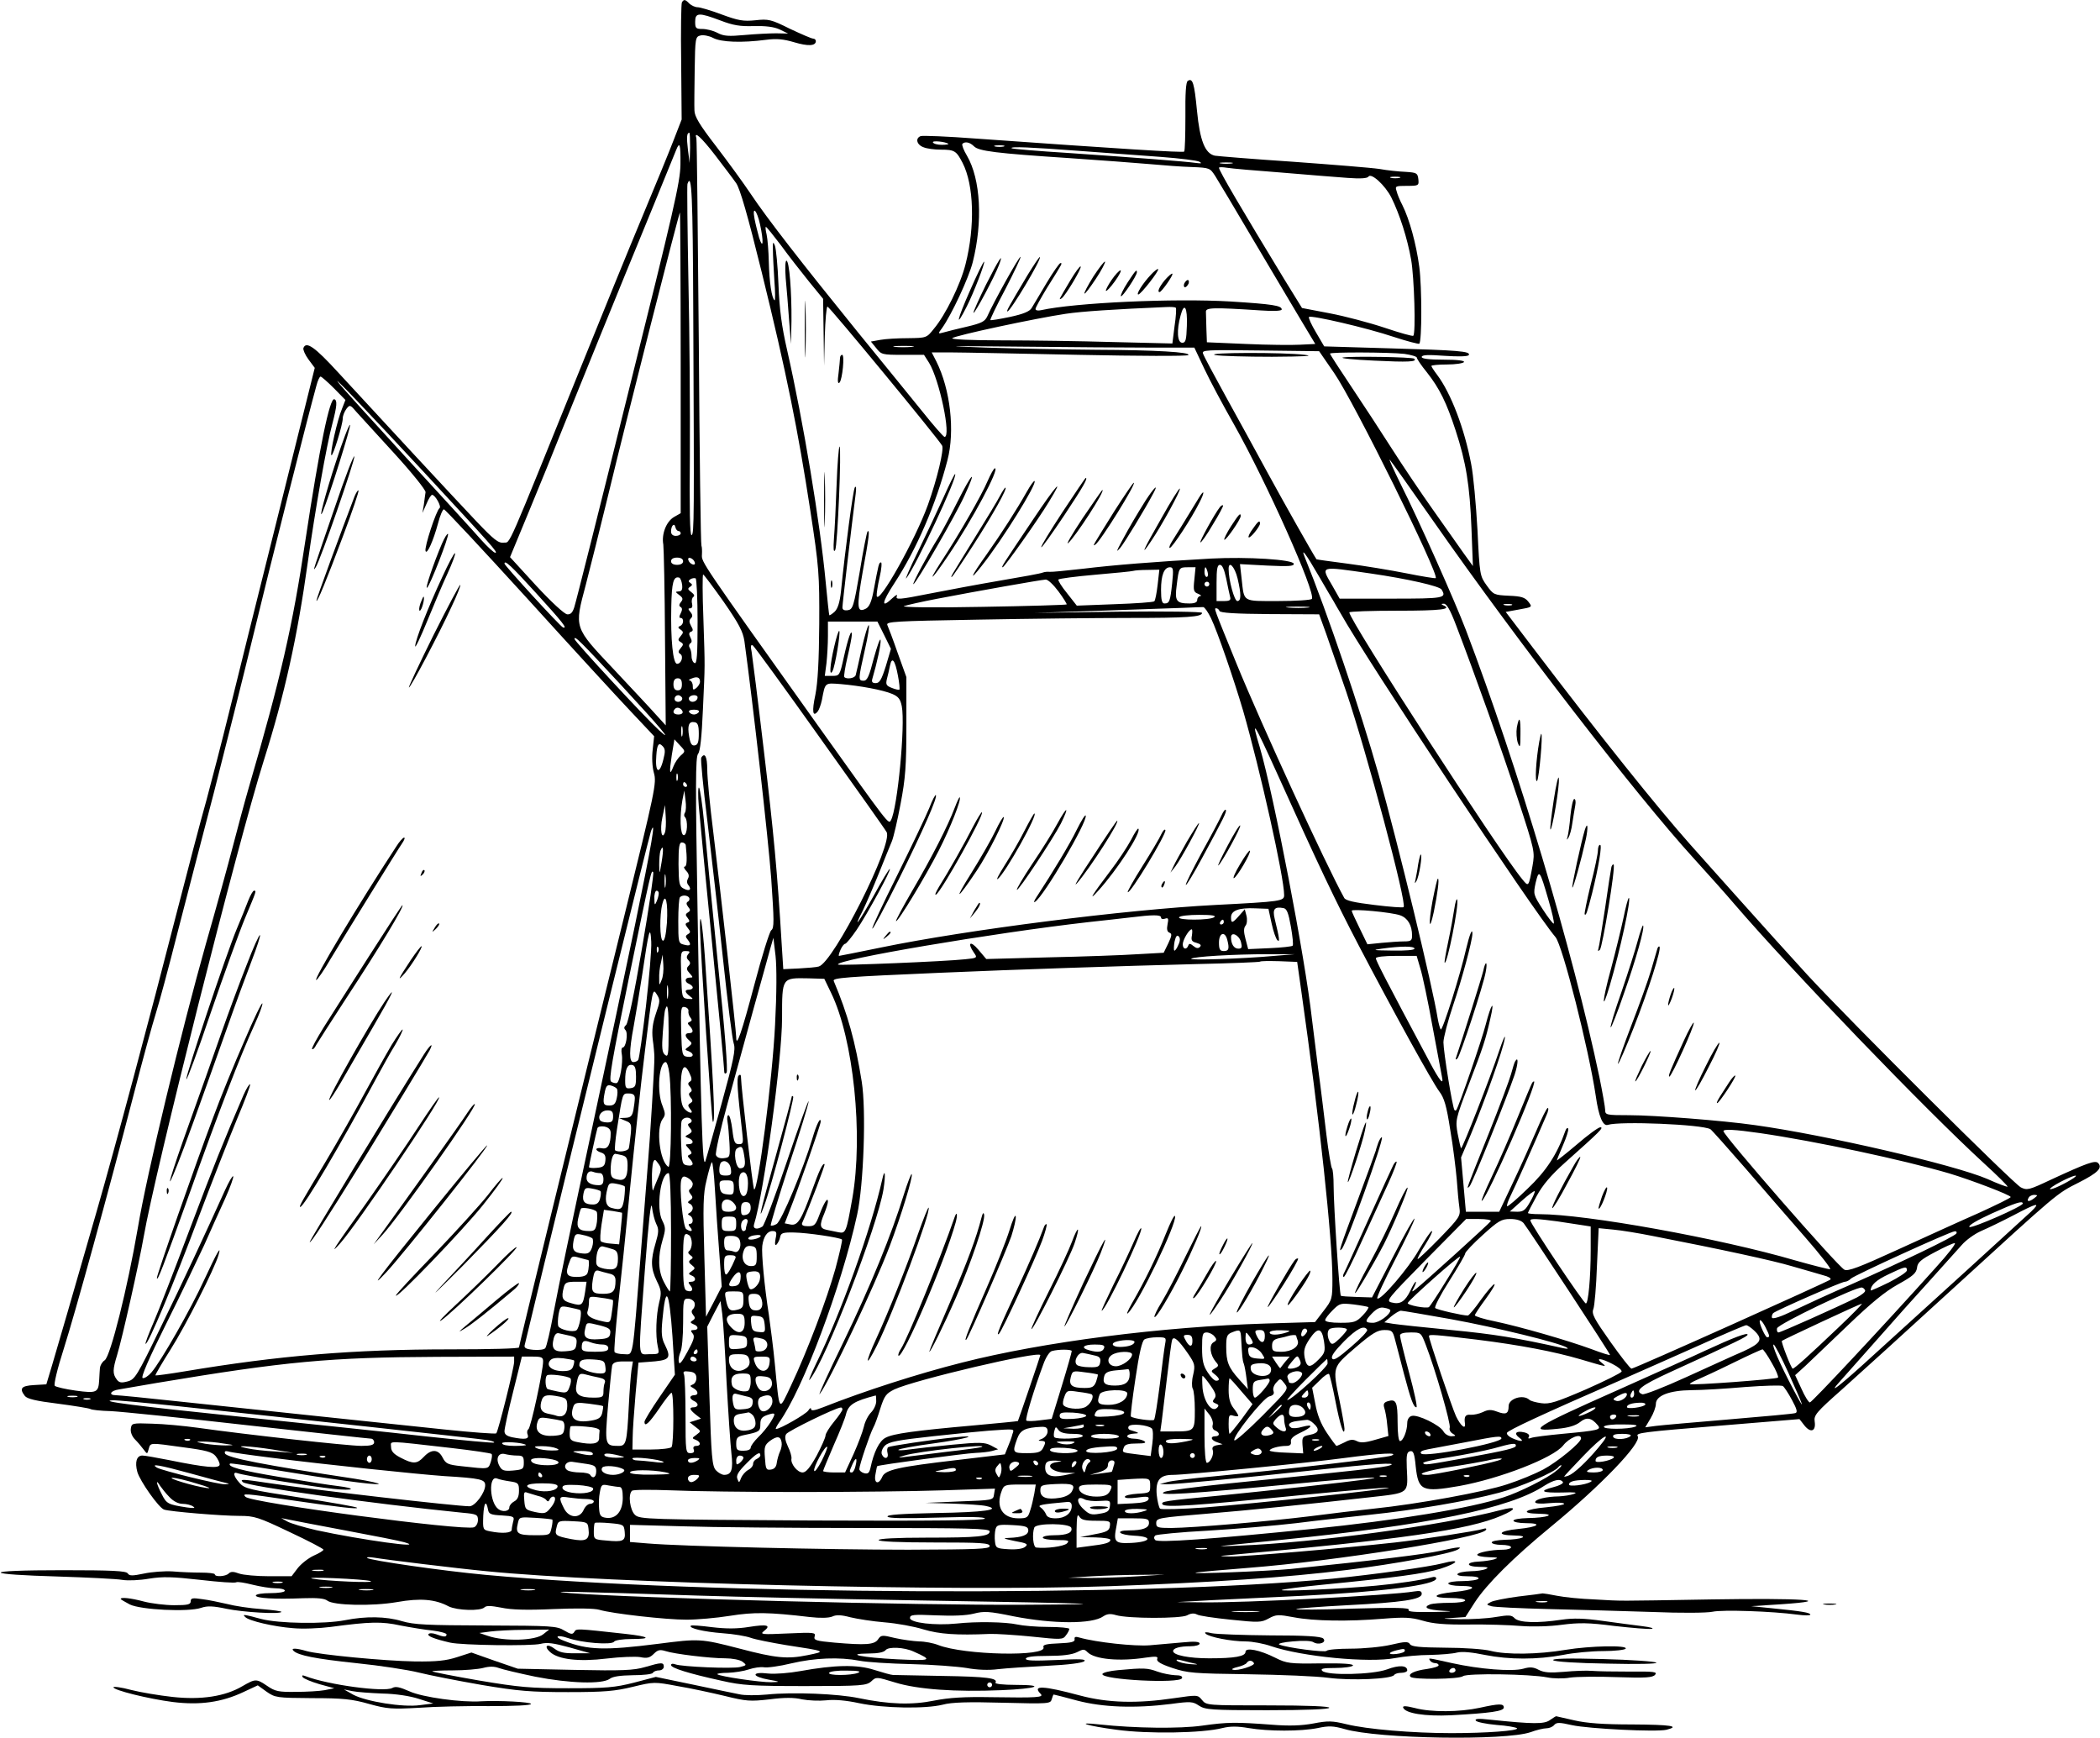 <?xml version="1.0" standalone="no"?>
<!DOCTYPE svg PUBLIC "-//W3C//DTD SVG 20010904//EN"
 "http://www.w3.org/TR/2001/REC-SVG-20010904/DTD/svg10.dtd">
<svg version="1.0" xmlns="http://www.w3.org/2000/svg"
 width="870pt" height="720pt" viewBox="0 0 870 720"
 preserveAspectRatio="xMidYMid meet">

<g transform="translate(0,720) scale(0.1,-0.1)"
fill="#000000" stroke="none">
<path d="M2825 7190 c-3 -5 -5 -117 -3 -247 l2 -238 -33 -85 c-18 -47 -77
-191 -131 -320 -54 -129 -164 -399 -245 -600 -324 -800 -299 -745 -328 -748
-22 -3 -41 12 -115 90 -94 99 -398 427 -571 615 -97 106 -133 131 -144 101 -2
-7 7 -28 21 -47 l26 -35 -153 -615 c-85 -339 -176 -706 -203 -816 -27 -110
-69 -272 -93 -361 -25 -88 -78 -291 -119 -450 -118 -460 -257 -980 -336 -1254
-101 -351 -163 -565 -184 -635 l-24 -80 -51 -3 c-53 -3 -62 -14 -38 -45 9 -12
46 -21 136 -32 69 -9 129 -19 135 -22 6 -4 44 -8 86 -9 41 -2 298 -28 570 -59
272 -30 500 -55 507 -55 7 0 13 -7 13 -15 0 -11 -13 -15 -53 -15 -54 0 -480
47 -677 75 -58 8 -143 16 -190 17 -83 3 -85 2 -88 -21 -2 -14 5 -32 18 -45 11
-11 27 -30 35 -41 15 -20 15 -20 21 2 8 27 1 27 144 7 92 -12 119 -19 133 -36
9 -11 17 -27 17 -35 0 -18 -57 -13 -209 18 -51 10 -101 19 -111 19 -24 0 -32
-27 -21 -68 11 -38 89 -149 111 -156 23 -8 236 -26 312 -26 62 0 78 -5 208
-67 77 -36 140 -69 140 -73 0 -4 -18 -15 -41 -25 -23 -11 -52 -34 -66 -52
l-25 -33 -93 0 c-50 0 -107 5 -124 11 -24 9 -35 9 -44 0 -12 -12 -57 -15 -57
-3 0 4 -26 7 -57 7 -32 0 -85 2 -118 5 -33 2 -87 -2 -119 -9 -48 -10 -60 -10
-67 1 -7 10 -63 13 -269 13 -169 0 -259 -4 -257 -10 2 -6 94 -12 233 -16 126
-4 248 -10 270 -14 24 -4 72 -2 112 5 57 9 95 8 211 -5 78 -9 145 -14 150 -10
5 3 35 -2 67 -10 32 -8 75 -15 96 -15 21 0 38 -4 38 -10 0 -6 -27 -10 -60 -10
-33 0 -60 -4 -60 -10 0 -11 76 -16 198 -11 57 2 87 -1 98 -10 25 -20 185 -24
289 -6 96 17 158 12 214 -18 35 -17 132 -20 148 -4 8 8 27 7 69 -1 41 -9 106
-11 217 -6 95 4 170 3 190 -3 53 -16 276 -41 361 -41 43 0 124 7 180 16 100
16 161 15 331 -5 44 -5 78 -4 93 2 16 8 38 7 75 -3 29 -7 93 -17 142 -21 50
-4 122 -17 160 -29 67 -20 137 -25 275 -19 25 1 103 -4 174 -11 123 -13 129
-13 142 5 8 10 14 22 14 27 0 4 -39 8 -87 8 -49 0 -106 5 -128 10 -50 11 -170
13 -252 4 -89 -9 -193 3 -193 23 0 14 15 15 108 11 69 -3 124 -1 156 7 43 11
63 10 165 -11 164 -32 326 -33 372 0 15 10 29 12 52 5 50 -15 268 -15 295 -1
14 8 28 10 40 4 9 -6 73 -15 141 -22 115 -12 126 -12 157 5 31 17 40 17 104 5
84 -16 225 -18 370 -6 88 7 115 6 164 -8 43 -13 93 -17 190 -16 72 1 169 -2
216 -6 50 -4 121 -2 171 5 71 9 110 9 217 -5 72 -8 141 -14 154 -12 13 2 -4 7
-37 11 -33 4 -107 14 -165 22 -78 11 -122 12 -170 5 -100 -15 -176 -13 -195 6
-13 14 -24 14 -79 5 -34 -6 -103 -10 -152 -9 -68 1 -76 3 -31 5 l58 4 39 61
c49 75 158 184 315 313 207 170 377 347 360 375 -9 14 12 17 355 45 l315 26
21 -27 c26 -32 48 -23 42 17 -4 26 7 39 111 131 64 57 271 245 460 418 441
403 430 394 523 441 79 40 100 61 80 81 -12 12 -46 0 -195 -69 -91 -43 -99
-45 -125 -32 -32 17 -695 676 -883 879 -73 80 -199 219 -279 309 -80 89 -174
195 -209 234 -140 158 -368 443 -649 812 l-114 150 55 10 c56 10 56 10 39 32
-14 18 -29 23 -81 25 -61 3 -64 4 -92 43 -28 39 -29 43 -38 230 -6 105 -17
227 -26 272 -28 148 -84 294 -141 370 -13 17 -24 34 -24 37 0 3 29 6 64 6 36
0 68 5 71 10 4 6 -27 10 -84 10 -62 0 -91 4 -91 11 0 9 26 10 94 5 58 -4 97
-3 101 3 9 16 -44 20 -330 28 l-269 8 -34 58 c-19 32 -32 60 -29 64 9 8 239
-45 352 -83 55 -18 102 -30 105 -28 11 12 11 234 0 318 -13 97 -41 198 -70
256 -10 19 -21 45 -24 58 -7 21 -5 22 43 22 48 0 50 1 47 28 -3 25 -7 27 -52
30 -27 1 -76 6 -109 12 -33 5 -195 18 -360 30 -165 11 -310 23 -322 25 -41 9
-62 63 -74 186 -11 115 -18 137 -38 124 -8 -4 -11 -53 -10 -147 0 -77 -2 -142
-5 -146 -6 -5 -262 11 -864 54 -118 9 -220 13 -228 10 -23 -9 -16 -36 12 -46
14 -6 46 -10 72 -10 57 0 64 -5 90 -55 47 -92 52 -263 12 -420 -21 -84 -83
-210 -131 -267 -30 -38 -31 -38 -107 -39 -42 0 -94 -3 -115 -7 l-39 -7 22 -27
c21 -27 25 -28 110 -28 l88 0 21 -33 c43 -70 93 -308 64 -307 -5 1 -47 49 -94
108 -48 59 -167 206 -266 327 -231 285 -375 470 -443 572 -30 45 -95 134 -144
198 -68 88 -89 123 -89 148 -1 17 0 93 1 168 2 131 3 137 24 142 11 3 35 -1
52 -10 34 -18 119 -21 219 -8 45 6 73 3 117 -10 57 -17 90 -16 90 5 0 5 -5 10
-11 10 -7 0 -50 19 -97 41 -78 39 -89 41 -143 35 -50 -5 -71 -1 -139 24 -45
17 -90 30 -100 30 -10 0 -25 7 -34 15 -17 18 -23 19 -31 5z m160 -75 c52 -20
82 -25 138 -23 50 1 83 -3 107 -14 l35 -17 -50 1 c-27 0 -86 -3 -130 -7 -66
-6 -87 -5 -113 9 -17 9 -45 16 -62 16 -27 0 -30 3 -30 30 0 38 15 39 105 5z
m-126 -527 l-2 -63 -7 55 c-6 51 -5 70 6 70 2 0 3 -28 3 -62z m103 -30 c35
-46 75 -98 88 -117 16 -24 47 -130 106 -370 101 -410 151 -658 201 -986 36
-235 38 -263 37 -470 -1 -152 -6 -242 -16 -293 -15 -70 -11 -95 10 -69 5 6 13
28 17 47 14 74 11 71 78 66 80 -7 174 -24 214 -41 25 -11 33 -21 39 -51 15
-78 -18 -424 -45 -472 -10 -18 -4 -26 -303 393 -484 679 -482 676 -480 707 1
16 0 33 -2 37 -3 4 -8 383 -11 842 -4 459 -8 840 -10 847 -11 31 19 5 77 -70z
m967 46 c2 -2 -10 -4 -27 -4 -17 0 -34 4 -37 10 -5 9 53 3 64 -6z m106 -10
c19 -20 91 -29 395 -49 129 -9 280 -20 335 -25 55 -5 133 -11 174 -12 73 -3
74 -4 96 -38 12 -19 82 -136 155 -260 73 -124 162 -272 196 -330 l63 -105 -62
-3 c-34 -2 -135 -1 -224 3 l-163 7 -2 54 c-1 30 -2 62 -2 72 -1 18 27 19 227
6 55 -4 87 -2 87 4 0 16 -37 22 -212 33 -234 14 -646 -5 -785 -36 -13 -3 -23
-1 -23 5 0 6 22 45 48 88 66 105 64 102 55 102 -4 0 -30 -37 -57 -82 -27 -46
-55 -92 -62 -104 -8 -14 -34 -25 -90 -37 -43 -9 -79 -15 -81 -13 -2 2 26 61
63 130 36 70 64 129 62 132 -5 4 -112 -188 -138 -247 -10 -21 -24 -28 -83 -42
-40 -9 -83 -20 -97 -24 -25 -7 -25 -6 -7 18 39 55 110 206 127 273 42 167 33
343 -24 441 -14 23 -22 45 -19 49 11 11 31 7 48 -10z m-1216 -76 c-1 -73 -28
-189 -216 -943 -117 -473 -218 -874 -224 -891 -7 -22 -15 -30 -29 -29 -12 1
-66 51 -129 119 l-108 118 77 186 c43 103 107 261 143 352 65 161 212 524 377
925 45 110 86 210 91 223 15 38 19 25 18 -60z m1339 75 c-10 -2 -26 -2 -35 0
-10 3 -2 5 17 5 19 0 27 -2 18 -5z m312 -18 c107 -8 260 -19 339 -25 80 -6
152 -15 160 -20 12 -7 8 -8 -14 -5 -42 6 -249 22 -525 41 -129 8 -237 17 -239
20 -8 8 81 4 279 -11z m633 -52 c-13 -2 -33 -2 -45 0 -13 2 -3 4 22 4 25 0 35
-2 23 -4z m207 -38 c107 -9 230 -19 273 -22 53 -4 81 -2 86 5 11 18 69 -35 95
-86 35 -71 66 -168 82 -257 13 -74 20 -306 9 -316 -2 -3 -56 12 -118 33 -63
21 -165 48 -228 60 l-115 22 -74 120 c-174 286 -270 449 -270 461 0 3 15 3 33
0 17 -3 120 -12 227 -20z m488 -22 c-10 -2 -26 -2 -35 0 -10 3 -2 5 17 5 19 0
27 -2 18 -5z m-2926 -548 c4 -868 4 -928 -7 -932 -7 -2 -9 111 -7 329 1 183
-1 509 -6 723 -4 215 -6 396 -4 403 18 52 22 -50 24 -523z m277 354 c15 -69
13 -106 -4 -54 -6 22 -15 57 -19 78 -11 58 10 37 23 -24z m-329 -572 l0 -623
-28 -16 c-32 -19 -52 -71 -44 -114 2 -16 6 -191 7 -389 l3 -360 -41 45 c-22
25 -101 109 -175 188 -166 176 -163 169 -115 350 18 70 58 228 88 352 83 344
298 1190 302 1190 1 0 3 -280 3 -623z m416 486 c31 -43 84 -110 116 -150 l58
-71 2 -139 2 -138 3 123 c2 67 7 122 11 122 8 0 459 -547 475 -576 9 -15 -21
-140 -59 -246 -52 -144 -204 -416 -212 -377 -1 8 4 43 12 77 8 34 10 62 6 62
-9 0 -10 -6 -31 -118 -8 -44 -18 -66 -31 -73 -38 -20 -40 3 -14 152 27 147 30
177 20 167 -3 -4 -18 -77 -32 -165 -25 -146 -29 -158 -50 -161 -15 -2 -22 2
-22 12 0 14 36 321 55 471 3 25 2 34 -4 25 -7 -13 -39 -250 -57 -430 -5 -45
-13 -71 -26 -84 -11 -10 -21 -16 -22 -15 -2 2 -8 63 -15 134 -23 248 -93 669
-160 964 -23 100 -32 170 -36 273 -3 77 -10 149 -15 161 -7 18 -9 15 -8 -18 0
-22 3 -79 6 -127 4 -47 4 -84 1 -82 -12 7 -22 77 -24 159 -1 44 -5 95 -9 113
-4 17 -6 32 -3 32 3 0 31 -35 63 -77z m1635 -258 c3 -2 1 -37 -5 -76 l-9 -72
-246 6 c-135 4 -343 7 -461 7 -131 0 -210 4 -205 9 11 11 348 83 470 101 66
10 204 19 416 28 20 1 38 0 40 -3z m46 -75 c-2 -59 -5 -70 -19 -70 -21 0 -24
52 -7 113 15 57 29 35 26 -43z m-1140 -87 c-20 -2 -52 -2 -70 0 -17 2 0 4 38
4 39 0 53 -2 32 -4z m989 -3 l182 0 41 -87 c23 -49 78 -152 122 -229 137 -243
340 -698 324 -725 -4 -5 -66 -9 -140 -9 -150 0 -140 -6 -151 91 l-7 62 112 -6
c88 -4 111 -3 111 7 0 18 -194 30 -343 22 -233 -13 -406 -27 -529 -42 -69 -8
-132 -14 -140 -13 -7 1 -20 0 -28 -3 -8 -4 -87 -18 -175 -33 -88 -15 -222 -40
-298 -55 -120 -24 -137 -25 -132 -11 4 10 -1 8 -18 -7 -48 -46 -45 -19 9 63
92 141 172 327 219 508 32 122 12 294 -46 410 l-19 37 82 0 c46 0 283 -5 528
-10 245 -5 448 -6 453 -1 12 12 -134 21 -383 22 -124 1 -328 5 -455 9 -193 7
-171 7 135 4 201 -2 447 -4 546 -4z m761 -105 c83 -120 436 -835 421 -850 -2
-2 -57 7 -122 20 -65 13 -175 31 -244 40 -70 9 -127 17 -128 18 -15 22 -133
231 -199 352 -48 88 -127 233 -176 321 -49 89 -92 169 -95 179 -6 15 11 16
237 13 l244 -3 62 -90z m291 79 c28 -4 52 -11 52 -16 0 -5 18 -32 41 -60 53
-67 82 -127 119 -240 44 -134 59 -229 66 -406 l6 -157 -39 54 c-21 30 -78 111
-127 180 -49 69 -125 182 -169 251 -44 69 -119 184 -168 257 -49 73 -89 135
-89 138 0 7 244 6 308 -1z m-4434 -143 l47 -48 -14 -36 c-19 -44 -51 -186 -44
-193 6 -6 47 127 47 153 0 11 7 28 15 39 14 18 16 18 42 -13 16 -17 87 -95
158 -173 72 -79 129 -150 128 -159 -1 -9 -5 -32 -7 -51 l-6 -35 17 38 c8 20
19 37 23 37 13 0 40 -49 31 -55 -13 -8 -64 -162 -58 -178 6 -16 32 42 52 116
8 31 19 57 24 57 5 0 159 -165 343 -367 184 -203 378 -414 431 -470 l97 -103
-6 -55 c-4 -32 -2 -72 5 -97 12 -41 5 -73 -124 -598 -208 -845 -435 -1774
-435 -1782 0 -5 -127 -8 -282 -8 -407 0 -714 -26 -1102 -91 -65 -11 -120 -18
-122 -17 -2 2 27 51 63 108 62 98 182 334 198 390 14 47 -6 12 -59 -102 -55
-120 -179 -338 -219 -384 -13 -15 -29 -25 -36 -23 -8 3 24 78 98 226 61 122
131 269 157 325 25 57 64 143 86 191 22 49 37 91 34 94 -3 3 -18 -23 -34 -58
-80 -177 -172 -375 -267 -569 -98 -202 -106 -215 -137 -223 -26 -7 -35 -5 -45
9 -17 23 -16 41 2 100 21 68 91 381 110 489 47 272 391 1637 498 1975 86 272
139 511 182 820 30 213 78 488 102 575 19 73 21 97 8 101 -19 7 -61 -196 -120
-586 -53 -355 -102 -569 -235 -1025 -16 -55 -45 -163 -65 -240 -20 -77 -70
-259 -112 -405 -101 -358 -245 -954 -282 -1177 -43 -250 -113 -530 -137 -548
-11 -7 -19 -22 -20 -32 -1 -10 -2 -31 -3 -48 -3 -54 -9 -58 -97 -46 -43 6 -82
15 -87 20 -5 5 10 69 37 153 48 151 180 630 291 1058 36 140 77 289 90 330 13
41 54 192 90 335 37 143 105 406 152 585 46 179 120 474 164 655 67 278 224
898 260 1028 5 20 13 37 17 37 4 0 29 -22 56 -49z m375 -350 c278 -300 306
-331 293 -331 -6 0 -32 24 -59 54 -26 30 -167 184 -312 342 -146 159 -272 298
-280 310 -28 36 115 -113 358 -375z m4187 -211 c337 -482 833 -1125 1070
-1385 60 -66 136 -151 169 -190 239 -278 794 -854 1034 -1074 56 -51 100 -95
98 -97 -2 -2 -40 12 -84 32 -138 59 -668 182 -963 223 -133 19 -418 41 -520
41 -94 0 -100 1 -100 21 0 11 -11 73 -24 137 -109 520 -338 1287 -553 1852
-45 118 -195 455 -270 604 -30 61 -51 107 -45 101 5 -5 90 -125 188 -265z
m-3135 -30 c5 0 9 -4 9 -10 0 -5 -9 -10 -20 -10 -13 0 -20 7 -20 18 0 25 14
38 18 18 2 -9 8 -16 13 -16z m2650 -182 c30 -51 58 -100 64 -109 5 -9 18 -32
29 -50 108 -194 798 -1233 890 -1341 29 -33 138 -464 167 -658 12 -86 30 -127
50 -120 51 16 390 2 425 -18 6 -4 71 -77 145 -162 73 -85 184 -213 247 -285
62 -71 109 -131 104 -133 -5 -1 -69 15 -143 36 -314 92 -870 192 -1061 192
-26 0 -48 2 -48 5 0 2 16 34 36 70 25 46 60 87 117 138 148 132 162 146 147
147 -8 0 -52 -32 -97 -71 -46 -39 -83 -68 -83 -66 0 2 11 30 25 62 14 32 24
63 22 69 -3 6 -8 2 -12 -9 -34 -97 -79 -166 -156 -239 -44 -43 -83 -76 -85
-73 -3 3 4 23 15 45 17 34 93 204 147 330 8 17 11 32 6 32 -4 0 -25 -42 -46
-92 -22 -51 -65 -148 -97 -215 l-58 -123 -69 0 -69 0 -10 113 -10 112 40 94
c61 147 135 356 141 398 4 21 -6 0 -22 -47 -36 -109 -154 -411 -159 -407 -2 2
-8 29 -14 60 -10 56 -9 60 44 199 63 164 71 189 91 277 20 85 4 65 -19 -24
-15 -60 -112 -342 -122 -354 -2 -2 -5 -2 -7 0 -8 7 -46 243 -46 281 0 18 18
88 40 153 37 109 80 269 80 297 0 26 -12 -4 -26 -63 -23 -103 -97 -338 -105
-334 -3 3 -9 24 -13 47 -21 132 -161 711 -245 1011 -75 266 -211 666 -306 900
-17 42 7 10 56 -75z m-2631 57 c0 -9 -9 -15 -25 -15 -16 0 -25 6 -25 15 0 9 9
15 25 15 16 0 25 -6 25 -15z m48 -4 c3 -8 -1 -12 -9 -9 -7 2 -15 10 -17 17 -3
8 1 12 9 9 7 -2 15 -10 17 -17z m-658 -127 c113 -124 133 -150 112 -143 -11 4
-242 256 -242 264 0 17 28 -9 130 -121z m2860 59 c6 -32 14 -66 16 -75 4 -14
-1 -18 -25 -18 l-31 0 0 75 c0 58 3 75 14 75 10 0 18 -20 26 -57z m47 1 c16
-68 15 -94 -1 -94 -12 0 -36 86 -36 133 0 36 25 10 37 -39z m-271 -21 c-8 -74
-11 -83 -32 -83 -10 0 -14 14 -14 56 0 62 13 94 37 94 14 0 15 -9 9 -67z m92
16 c-5 -45 -3 -52 16 -59 11 -5 15 -9 9 -9 -7 -1 -13 -8 -13 -16 0 -10 -10
-15 -32 -15 -55 0 -62 10 -53 76 9 73 9 74 47 74 l31 0 -5 -51z m55 31 c3 -11
1 -20 -4 -20 -5 0 -9 9 -9 20 0 11 2 20 4 20 2 0 6 -9 9 -20z m677 -6 c151
-22 283 -52 292 -66 22 -36 13 -38 -207 -38 l-215 0 -30 53 c-49 85 -57 82
160 51z m-884 -46 c-4 -35 -10 -66 -14 -69 -4 -4 -78 -9 -164 -12 l-157 -6
-40 51 c-23 28 -39 54 -36 57 2 4 71 13 152 20 81 7 153 14 158 16 6 2 32 4
59 4 l49 1 -7 -62z m-1798 -71 c63 -91 80 -123 86 -163 35 -255 99 -820 111
-983 12 -176 13 -206 0 -215 -7 -6 -39 -108 -70 -226 -52 -196 -75 -264 -75
-217 0 26 -66 615 -95 850 -14 110 -25 227 -25 259 0 53 -10 73 -25 49 -3 -5
8 -121 25 -258 16 -136 46 -394 65 -573 19 -179 39 -338 45 -354 8 -24 -1 -68
-50 -246 -33 -119 -63 -227 -68 -241 -12 -30 -18 170 -32 1029 -9 528 -9 646
2 659 9 11 15 69 20 182 9 202 9 161 2 379 -4 100 -4 182 -1 182 3 0 41 -51
85 -113z m-172 70 c2 -20 -2 -27 -14 -27 -15 -1 -15 -2 2 -15 15 -11 17 -17 7
-29 -8 -10 -9 -16 -1 -21 7 -4 7 -12 0 -26 -7 -13 -7 -19 0 -19 14 0 13 -27
-2 -33 -10 -4 -10 -8 1 -15 13 -9 13 -13 1 -27 -12 -14 -12 -18 0 -25 12 -7
12 -11 0 -25 -11 -13 -11 -18 -2 -24 15 -9 5 -41 -13 -41 -17 0 -27 100 -24
237 2 101 9 127 33 120 5 -2 10 -15 12 -30z m64 -153 c0 -136 -3 -175 -12
-171 -7 2 -13 15 -13 28 0 13 -3 29 -8 36 -4 6 -3 14 3 18 7 4 7 12 0 25 -7
13 -6 20 3 23 9 3 9 9 0 24 -8 15 -9 23 -1 31 8 8 8 15 -2 27 -10 12 -10 15 0
15 7 0 10 8 7 20 -3 11 0 23 5 27 7 4 4 11 -8 20 -15 11 -16 15 -5 22 10 7 10
10 1 16 -9 6 -9 9 1 16 7 4 17 5 21 3 4 -3 8 -84 8 -180z m1495 126 c21 -28
36 -53 34 -54 -2 -2 -159 -7 -349 -10 -199 -4 -337 -2 -325 3 11 4 72 18 135
30 166 32 432 79 452 80 9 1 33 -22 53 -49z m625 30 c0 -5 -4 -10 -10 -10 -5
0 -10 5 -10 10 0 6 5 10 10 10 6 0 10 -4 10 -10z m1023 -172 c76 -198 188
-512 256 -720 70 -214 70 -217 60 -275 -16 -88 -16 -88 -42 -56 -96 115 -716
1072 -717 1106 0 4 90 7 200 7 179 0 230 6 188 23 -8 4 -7 6 3 6 12 1 27 -25
52 -91z m230 85 c-7 -2 -21 -2 -30 0 -10 3 -4 5 12 5 17 0 24 -2 18 -5z
m-1246 -54 c27 -56 93 -248 133 -383 70 -243 170 -690 170 -764 0 -25 -11 -27
-285 -41 -370 -19 -1030 -103 -1384 -176 -93 -19 -172 -35 -175 -35 -3 0 0 11
6 25 6 14 15 25 19 25 5 0 26 26 48 58 44 65 146 252 137 252 -3 0 -33 -49
-66 -110 -63 -113 -90 -149 -45 -61 13 27 43 96 66 153 23 57 47 117 54 133 7
17 23 86 36 155 20 105 24 156 24 325 l0 200 -36 100 c-19 55 -39 107 -43 116
-6 14 31 16 376 22 211 4 492 7 624 7 240 0 304 4 304 21 0 5 -153 7 -347 5
l-348 -5 275 9 c151 5 307 11 345 12 39 2 75 3 80 3 6 -1 20 -21 32 -46z m401
44 c-21 -2 -57 -2 -80 0 -24 2 -7 4 37 4 44 0 63 -2 43 -4z m-366 -14 c3 -8
66 -12 208 -13 l205 -1 29 -80 c15 -44 53 -152 83 -240 84 -248 253 -879 238
-893 -2 -3 -57 1 -121 9 -83 10 -119 18 -125 29 -76 137 -345 723 -446 970
-97 238 -94 230 -84 230 5 0 11 -5 13 -11z m-1389 -100 l28 -57 -21 -71 c-18
-57 -26 -71 -42 -71 -14 0 -18 5 -14 18 20 68 37 147 34 161 -2 9 -14 -26 -28
-76 -19 -74 -27 -93 -42 -93 -23 0 -23 4 5 128 13 56 20 102 16 102 -4 0 -17
-44 -29 -97 -12 -54 -23 -104 -25 -110 -4 -13 -37 -18 -47 -8 -3 3 3 40 13 83
10 42 18 84 18 92 0 31 -16 -15 -33 -92 -17 -77 -18 -78 -48 -78 l-31 0 7 53
c3 28 6 79 6 112 l0 60 103 0 102 0 28 -56z m-1090 -207 c162 -175 222 -246
157 -187 -58 53 -350 368 -350 378 0 15 22 -7 193 -191z m825 -220 c148 -207
272 -382 275 -389 29 -47 -220 -540 -281 -557 -9 -3 -46 -6 -82 -8 l-65 -3 -7
110 c-17 286 -33 458 -74 800 -24 204 -47 385 -50 404 -5 24 -4 32 5 27 6 -4
132 -177 279 -384z m322 259 c6 -30 8 -56 6 -58 -2 -2 -16 1 -31 7 -23 9 -26
14 -21 36 4 15 10 40 13 56 8 40 21 24 33 -41z m-820 -25 c0 -8 -7 -19 -15
-26 -13 -10 -15 -9 -15 9 0 11 -6 21 -12 22 -7 0 -4 4 7 8 23 10 35 5 35 -13z
m-75 -11 c0 -17 -5 -25 -17 -25 -12 0 -18 8 -18 25 0 17 6 25 18 25 12 0 17
-8 17 -25z m0 -54 c7 -12 -12 -24 -25 -16 -11 7 -4 25 10 25 5 0 11 -4 15 -9z
m65 0 c0 -14 -18 -23 -30 -16 -6 4 -8 11 -5 16 8 12 35 12 35 0z m-62 -59 c2
-7 -6 -12 -17 -12 -21 0 -27 11 -14 24 9 9 26 2 31 -12z m67 -2 c-3 -5 -12
-10 -20 -10 -8 0 -17 5 -20 10 -4 6 5 10 20 10 15 0 24 -4 20 -10z m0 -90 c0
-34 -4 -46 -17 -48 -12 -2 -18 7 -23 37 -8 46 -1 64 23 59 13 -2 17 -14 17
-48z m-68 -7 c-3 -10 -5 -2 -5 17 0 19 2 27 5 18 2 -10 2 -26 0 -35z m2467
-164 c168 -373 237 -518 334 -704 143 -273 306 -569 335 -607 20 -26 30 -60
45 -158 12 -69 23 -161 27 -205 3 -44 8 -97 11 -117 5 -36 2 -41 -82 -128 -48
-49 -89 -88 -91 -86 -2 2 12 29 32 60 19 31 32 56 27 56 -5 0 -28 -35 -53 -77
-43 -77 -161 -214 -173 -202 -4 3 30 76 74 161 44 85 80 161 80 169 0 8 -40
-62 -88 -156 l-88 -170 -63 2 c-35 1 -64 3 -66 5 -6 5 -30 375 -30 453 0 39
-3 72 -7 75 -3 3 -14 66 -23 140 -9 74 -24 200 -35 280 -10 80 -21 170 -25
200 -28 252 -158 925 -215 1121 -39 129 -28 113 74 -112z m-2474 81 c-10 -9
-24 -29 -30 -45 -16 -42 -18 -27 -7 46 l11 66 23 -25 c23 -24 23 -25 3 -42z
m-72 -17 c-16 -65 -35 -54 -29 17 3 46 10 56 26 39 11 -11 12 -22 3 -56z m59
-85 c-3 -7 -5 -2 -5 12 0 14 2 19 5 13 2 -7 2 -19 0 -25z m38 -18 c3 -5 1 -10
-4 -10 -6 0 -11 5 -11 10 0 6 2 10 4 10 3 0 8 -4 11 -10z m-7 -116 c-4 -6 -5
-14 -1 -18 14 -13 11 -76 -4 -76 -15 0 -18 77 -6 145 l8 40 5 -40 c3 -22 2
-45 -2 -51z m-83 -82 c-13 -36 -22 10 -11 61 l11 52 3 -49 c2 -27 0 -56 -3
-64z m-124 -383 c-44 -211 -114 -544 -156 -739 -129 -605 -153 -720 -181 -865
-14 -77 -30 -145 -35 -150 -4 -6 -26 -9 -49 -7 -32 3 -40 8 -36 21 2 9 39 160
81 336 110 455 434 1771 442 1792 22 57 4 -48 -66 -388z m210 329 c6 -53 5
-88 -4 -88 -6 0 -3 -8 6 -18 11 -11 13 -22 7 -32 -5 -9 -5 -19 2 -27 15 -19 4
-27 -20 -14 -18 9 -20 21 -21 101 0 72 3 90 14 90 8 0 16 -6 16 -12z m-100
-69 c-9 -53 -9 -54 -10 -12 0 23 2 49 5 58 12 30 14 8 5 -46z m-81 -356 c-32
-188 -58 -312 -66 -319 -9 -8 -10 -14 -3 -21 12 -12 3 -73 -12 -73 -4 0 -6
-12 -3 -27 6 -35 -8 -115 -21 -120 -6 -1 -16 1 -23 6 -11 6 4 91 73 427 94
455 93 450 101 441 4 -3 -17 -145 -46 -314z m97 255 c-2 -13 -4 -3 -4 22 0 25
2 35 4 23 2 -13 2 -33 0 -45z m3658 -56 c15 -51 25 -95 22 -98 -2 -3 -23 24
-45 58 -40 62 -40 64 -30 111 14 57 17 53 53 -71z m-3686 26 c0 -7 -4 -22 -9
-33 -7 -17 -9 -15 -9 13 -1 17 4 32 9 32 6 0 10 -6 9 -12z m126 -17 c3 -5 1
-13 -5 -16 -8 -5 -7 -11 1 -22 10 -12 10 -16 -1 -23 -11 -7 -11 -11 -1 -23 9
-12 9 -16 -1 -19 -10 -4 -10 -8 1 -22 12 -15 13 -19 1 -26 -11 -7 -11 -11 0
-24 16 -21 10 -27 -18 -19 -21 5 -22 11 -22 97 0 51 3 96 7 99 9 10 31 9 38
-2z m-92 -104 c-4 -51 -10 -76 -17 -74 -13 4 -14 106 -2 152 13 52 24 7 19
-78z m2505 -2 c7 -33 18 -64 24 -70 11 -10 9 6 -11 88 -10 41 -1 52 36 45 14
-2 21 -20 31 -77 7 -40 11 -76 7 -79 -3 -3 -46 -8 -95 -10 l-89 -4 -11 42 c-8
30 -8 45 0 55 6 7 8 25 4 41 l-7 27 -23 -26 c-28 -32 -34 -34 -34 -7 0 28 33
40 100 37 l55 -2 13 -60z m533 33 c31 -11 49 -41 49 -84 0 -21 -5 -24 -34 -24
-18 0 -60 -3 -92 -6 l-59 -6 -32 66 c-18 37 -33 69 -33 73 0 9 165 -6 201 -19z
m-991 -9 c0 -6 7 -8 16 -5 14 5 16 1 11 -23 -4 -20 -2 -31 8 -35 11 -4 10 -12
-5 -44 l-19 -39 -108 -6 c-59 -4 -225 -10 -367 -13 l-260 -7 -33 39 c-33 39
-47 29 -18 -13 15 -21 14 -22 -37 -27 -80 -9 -521 -27 -526 -22 -18 19 642
131 1038 176 58 6 134 15 170 19 97 12 130 12 130 0z m220 1 c-20 -13 -153
-13 -145 0 3 6 41 10 83 10 53 0 72 -3 62 -10z m40 -20 c0 -5 -5 -10 -11 -10
-5 0 -7 5 -4 10 3 6 8 10 11 10 2 0 4 -4 4 -10z m-2394 -349 c-14 -117 -28
-217 -32 -222 -3 -5 -12 -9 -20 -9 -18 0 -18 47 1 147 8 43 24 141 36 218 27
184 33 206 37 134 2 -31 -9 -152 -22 -268z m2262 294 c-4 -20 -1 -26 19 -31
17 -5 21 -10 14 -17 -7 -7 -15 -6 -27 4 -13 11 -18 11 -21 2 -7 -19 -23 -16
-23 5 0 18 26 62 37 62 3 0 3 -11 1 -25z m-57 -41 c-6 -15 -14 -24 -16 -22 -3
3 -2 19 1 37 5 22 10 29 17 22 7 -7 7 -19 -2 -37z m203 24 c10 -38 7 -48 -14
-48 -16 0 -20 7 -20 35 0 40 24 49 34 13z m57 -10 c6 -23 4 -28 -11 -28 -18 0
-30 19 -30 47 0 25 33 10 41 -19z m-1930 -343 c-11 -227 -72 -698 -87 -682 -5
4 -54 426 -54 461 0 13 -3 17 -10 10 -9 -9 -5 -63 15 -236 5 -43 4 -48 -14
-48 -17 0 -21 9 -27 60 -4 33 -11 60 -16 60 -5 0 -7 -12 -4 -27 3 -16 6 -55 8
-88 3 -58 2 -60 -23 -63 -17 -2 -29 3 -33 13 -3 9 18 105 48 213 30 109 79
287 109 397 31 110 61 220 68 245 l13 45 9 -75 c5 -47 5 -153 -2 -285z m-484
303 c-3 -8 -6 -5 -6 6 -1 11 2 17 5 13 3 -3 4 -12 1 -19z m3133 12 c0 -6 -36
-9 -92 -8 -80 1 -86 2 -43 8 79 11 135 11 135 0z m-3009 -23 c-8 -10 -7 -17 1
-25 9 -9 9 -15 0 -24 -9 -9 -8 -16 5 -30 15 -17 15 -18 0 -18 -21 0 -22 -19
-2 -26 8 -4 15 -10 15 -15 0 -5 -7 -9 -15 -9 -20 0 -19 -10 3 -27 16 -12 15
-13 -8 -11 -25 3 -25 5 -28 101 -3 94 -2 97 19 97 17 0 19 -3 10 -13z m2429
-7 c-131 -12 -353 -19 -345 -12 8 9 175 19 320 19 l110 0 -85 -7z m-2539 -100
c-10 -25 -10 -24 -10 6 -1 17 2 47 7 65 l7 34 3 -40 c2 -23 -1 -52 -7 -65z
m3143 49 c9 -28 32 -137 51 -243 20 -105 37 -199 39 -208 8 -37 -10 -15 -50
60 -187 350 -224 423 -224 432 0 6 33 10 85 10 l84 0 15 -51z m-493 -94 c76
-534 129 -1029 129 -1194 0 -81 -1 -86 -36 -131 l-36 -47 -201 -6 c-434 -13
-925 -76 -1262 -162 -182 -46 -403 -117 -575 -185 -36 -14 -50 -16 -50 -7 0 6
-5 4 -11 -6 -9 -15 -117 -77 -134 -77 -4 0 3 13 14 29 98 137 257 561 322 859
27 122 38 434 19 551 -26 164 -58 280 -116 417 -6 13 47 17 441 34 324 14 745
28 1060 36 143 3 262 8 265 10 2 3 38 3 79 2 l75 -3 17 -120z m-1948 -8 c93
-191 134 -589 88 -852 -25 -140 -27 -146 -57 -140 -13 3 -35 7 -49 10 -29 6
-31 19 -10 68 8 20 15 42 15 49 0 21 -16 -4 -35 -54 -16 -43 -21 -48 -47 -48
-20 0 -28 4 -25 13 34 77 96 241 93 244 -7 7 -23 -28 -52 -109 -44 -122 -59
-146 -88 -141 l-25 5 20 52 c34 85 129 356 129 369 0 23 -17 -10 -34 -68 -37
-125 -129 -346 -149 -356 -10 -6 -21 -8 -24 -6 -2 3 32 116 76 251 45 135 81
253 81 263 0 10 -40 -101 -89 -246 -49 -145 -95 -267 -102 -272 -23 -15 -41
-10 -35 9 41 131 116 685 116 855 0 169 -1 166 110 164 l65 -2 28 -58z m-676
-19 c-2 -13 -4 -3 -4 22 0 25 2 35 4 23 2 -13 2 -33 0 -45z m-50 -68 c-13 -39
-17 -68 -13 -105 4 -27 7 -61 7 -75 1 -30 -18 -338 -26 -430 -3 -36 -16 -207
-30 -380 -36 -457 -30 -420 -70 -420 -19 0 -36 4 -39 9 -3 4 4 89 14 187 11
98 34 319 50 489 17 171 44 428 62 572 31 254 32 261 48 235 16 -25 15 -30 -3
-82z m53 -76 c0 -94 -2 -105 -15 -94 -12 10 -14 28 -9 94 3 44 7 87 10 94 10
32 14 3 14 -94z m82 87 c-1 -7 2 -19 8 -26 8 -10 7 -14 -2 -18 -10 -4 -11 -7
0 -18 16 -18 15 -29 -3 -29 -19 0 -19 -14 0 -30 13 -11 13 -14 -2 -26 -17 -12
-17 -13 0 -19 25 -10 21 -27 -5 -23 -22 3 -23 8 -26 106 -2 95 -1 103 15 100
10 -2 17 -10 15 -17z m-79 -258 c11 -89 8 -395 -4 -387 -36 22 -52 160 -24
198 12 16 12 23 0 54 -25 57 -15 182 13 182 5 0 12 -21 15 -47z m-138 -13 c0
-39 -3 -45 -22 -48 -20 -3 -23 1 -23 31 0 48 9 69 29 65 12 -2 16 -15 16 -48z
m222 13 c10 -21 10 -29 1 -34 -9 -6 -9 -11 1 -22 8 -11 9 -17 1 -22 -8 -5 -7
-11 1 -22 10 -12 10 -16 -1 -23 -11 -7 -11 -11 -1 -24 18 -21 -3 -21 -23 0
-11 11 -16 35 -16 79 0 94 14 119 37 68z m-301 -64 c3 -5 3 -23 -1 -39 -5 -23
-12 -30 -31 -30 -25 0 -28 8 -18 58 5 23 10 29 25 25 11 -3 22 -9 25 -14z m74
-38 c0 -10 -3 -33 -6 -50 -5 -25 -12 -31 -33 -32 l-26 -1 26 -11 c24 -9 26
-14 22 -56 -3 -25 -6 -52 -8 -58 -4 -13 -46 -18 -57 -8 -2 3 1 42 8 87 24 153
22 148 49 148 18 0 25 -6 25 -19z m-90 -76 c0 -20 -5 -25 -24 -25 -14 0 -27 4
-30 9 -11 18 6 41 30 41 19 0 24 -5 24 -25z m324 -14 c4 -5 0 -11 -6 -14 -10
-3 -10 -7 0 -20 11 -13 10 -17 -5 -26 -17 -9 -17 -10 0 -16 22 -9 22 -25 0
-25 -15 0 -15 -2 1 -19 13 -15 14 -20 4 -24 -10 -4 -11 -7 0 -18 18 -20 15
-31 -10 -27 -21 3 -23 9 -26 86 -2 46 -1 90 2 98 6 16 32 19 40 5z m-334 -55
c0 -48 -12 -68 -36 -63 -29 5 -32 -9 -3 -18 15 -5 19 -14 17 -33 -2 -22 -9
-28 -35 -30 -18 -2 -33 0 -33 3 0 7 30 145 35 161 2 7 15 9 29 7 18 -4 26 -12
26 -27z m4760 0 c234 -34 593 -111 785 -167 93 -28 255 -90 255 -98 0 -4 -60
-33 -132 -66 -73 -32 -224 -101 -336 -152 -159 -73 -207 -91 -221 -83 -29 15
-501 556 -501 574 0 9 46 7 150 -8z m-4207 -93 c7 -40 3 -53 -17 -53 -18 0
-29 72 -13 82 20 13 24 9 30 -29z m-505 1 c18 -5 22 -13 22 -43 0 -50 -12 -65
-44 -57 -22 5 -26 12 -26 40 0 37 8 66 19 66 3 0 16 -3 29 -6z m149 -92 c-9
-20 -18 -44 -21 -52 -2 -8 -5 11 -5 42 -1 31 2 64 5 73 6 14 8 13 21 -5 14
-19 14 -26 0 -58z m253 -314 l10 -138 -32 -62 -33 -63 -7 250 c-6 211 -5 260
9 315 8 36 18 70 22 75 3 6 9 -46 13 -115 4 -69 12 -187 18 -262z m48 349 c3
-23 0 -27 -22 -27 -21 0 -26 5 -26 23 0 13 3 27 7 31 15 14 38 0 41 -27z
m-542 -17 c8 0 14 -10 14 -25 0 -18 -5 -25 -19 -25 -32 0 -51 11 -51 29 0 23
11 33 28 26 7 -3 20 -5 28 -5z m612 -58 c-2 -25 -8 -37 -18 -37 -20 0 -27 84
-8 96 18 11 30 -14 26 -59z m-318 -187 c0 -135 -2 -245 -5 -245 -2 0 -14 18
-25 40 -24 46 -25 106 -5 173 13 44 13 52 -1 80 -27 51 -7 197 26 197 6 0 10
-94 10 -245z m90 200 c0 -7 -5 -17 -10 -20 -8 -5 -7 -12 1 -22 10 -12 10 -17
-2 -25 -11 -7 -11 -11 -1 -15 6 -2 12 -11 12 -18 0 -7 -6 -16 -12 -19 -10 -5
-10 -7 0 -12 15 -7 16 -34 1 -34 -8 0 -8 -5 1 -15 13 -16 3 -20 -17 -7 -14 9
-30 179 -20 206 5 14 11 15 27 6 11 -6 20 -17 20 -25z m5720 24 c-33 -22 -92
-50 -97 -45 -3 2 17 16 44 30 48 25 81 35 53 15z m-5550 -40 c0 -27 -3 -30
-27 -27 -22 2 -29 9 -31 31 -3 24 0 27 27 27 28 0 31 -3 31 -31z m-452 6 c2
-2 1 -25 -2 -50 -7 -45 -13 -50 -53 -39 -24 7 -29 34 -16 82 5 20 10 23 36 18
17 -3 33 -8 35 -11z m-100 -20 c2 -2 2 -16 -2 -30 -4 -17 -13 -25 -29 -25 -35
0 -46 12 -40 44 5 25 9 27 36 22 17 -3 33 -8 35 -11z m3851 -44 c-19 -34 -28
-41 -53 -41 l-31 1 49 44 c28 25 52 43 54 40 2 -2 -6 -22 -19 -44z m2087 14
c-21 -16 -32 -13 -21 4 3 6 14 11 23 11 15 -1 15 -2 -2 -15z m-5707 -106 c11
-21 10 -35 -3 -79 -21 -71 -20 -105 5 -157 19 -38 20 -49 10 -88 -13 -53 -16
-138 -6 -183 7 -32 7 -32 -34 -32 -50 0 -48 -34 -19 355 15 196 25 284 29 255
3 -25 11 -57 18 -71z m319 89 c21 -21 13 -38 -18 -38 -25 0 -30 4 -30 25 0 27
26 35 48 13z m72 -22 c0 -15 -7 -26 -20 -29 -17 -4 -20 0 -20 24 0 22 5 29 20
29 14 0 20 -7 20 -24z m5270 18 c0 -12 -213 -105 -221 -97 -6 6 32 28 93 56
98 44 128 54 128 41z m35 -33 c-17 -16 -136 -124 -265 -242 -129 -117 -302
-274 -383 -348 -144 -132 -204 -179 -141 -110 17 19 84 95 150 169 65 74 164
185 219 245 55 61 114 127 132 147 17 20 53 46 80 58 28 12 88 41 134 65 99
52 115 56 74 16z m-5944 0 c4 -3 4 -23 2 -43 -5 -33 -9 -38 -32 -38 -43 0 -54
13 -46 51 4 19 9 37 12 42 4 7 54 -1 64 -12z m106 -5 c1 -1 -1 -31 -5 -66 l-7
-65 -35 3 c-19 1 -38 6 -41 10 -4 4 -2 35 3 69 l10 61 37 -5 c20 -3 37 -7 38
-7z m473 -46 c0 -27 -3 -30 -30 -30 -27 0 -30 3 -30 30 0 27 3 30 30 30 27 0
30 -3 30 -30z m46 4 c-3 -9 -6 -20 -6 -25 0 -5 -4 -9 -10 -9 -11 0 -14 33 -3
43 12 13 25 7 19 -9z m3080 7 c-6 -10 -278 -256 -310 -281 -18 -14 -19 -14 -7
8 6 12 9 22 6 22 -2 0 -13 -16 -22 -37 -22 -45 -42 -58 -77 -49 -26 6 -20 13
140 176 l168 170 53 0 c30 0 52 -4 49 -9z m136 -8 c19 -23 358 -539 358 -546
0 -3 -35 8 -77 24 -98 36 -292 92 -400 115 -46 9 -83 21 -83 25 0 4 20 34 45
68 25 34 41 61 36 61 -5 0 -30 -29 -56 -65 -25 -36 -50 -65 -54 -65 -22 0
-127 24 -135 31 -5 4 21 54 58 112 36 57 66 108 66 114 0 6 33 41 73 77 64 58
77 66 113 66 27 0 46 -6 56 -17z m141 7 c40 -6 87 -13 105 -16 l32 -5 0 -98
c0 -114 -10 -221 -20 -221 -9 0 -230 330 -230 344 0 9 31 7 113 -4z m392 -60
c287 -56 500 -102 580 -126 50 -14 107 -31 128 -37 21 -5 35 -13 30 -18 -10
-9 -812 -369 -824 -369 -5 0 -44 50 -88 112 -67 95 -78 115 -70 135 5 13 12
94 15 180 l7 155 61 -6 c34 -3 106 -15 161 -26z m-3632 -12 c-4 -23 -2 -30 5
-23 5 6 12 19 14 30 3 17 11 20 58 19 56 -1 190 -21 198 -29 3 -2 -10 -57 -27
-121 -36 -128 -115 -338 -184 -484 -52 -110 -47 -116 -67 90 -6 63 -18 156
-25 205 -18 114 -31 253 -27 284 5 38 21 61 42 61 17 0 19 -5 13 -32z m4892
22 c-8 -13 -228 -119 -436 -211 -86 -37 -194 -87 -240 -109 -51 -25 -85 -36
-88 -29 -2 6 1 14 5 19 14 12 283 130 297 130 7 0 19 6 25 13 15 14 411 195
430 196 7 1 10 -4 7 -9z m-5651 -20 c4 -5 4 -21 -1 -37 -8 -23 -16 -28 -38
-26 -38 3 -46 14 -39 52 6 30 9 32 38 25 17 -3 35 -10 40 -14z m402 12 c5 -4
10 -18 10 -32 0 -14 -5 -28 -10 -32 -7 -5 -6 -11 4 -18 12 -8 12 -12 2 -18
-10 -7 -10 -12 3 -22 16 -13 16 -15 1 -26 -15 -10 -15 -12 -1 -18 20 -7 19
-26 -1 -26 -14 0 -14 -3 -4 -15 15 -18 7 -30 -15 -22 -12 5 -15 27 -15 122 0
111 3 123 26 107z m293 -6 c-12 -10 -49 -16 -49 -7 0 5 10 11 23 13 22 4 34 1
26 -6z m-84 -15 c8 -26 -5 -53 -22 -47 -8 3 -21 6 -29 6 -9 0 -14 11 -14 30 0
27 3 30 29 30 20 0 32 -6 36 -19z m4954 -113 c-228 -254 -513 -558 -521 -558
-5 0 -21 25 -35 57 l-26 56 44 40 c24 23 103 98 176 168 95 91 152 138 206
168 62 34 76 47 79 69 2 22 16 34 73 64 39 21 76 38 83 38 8 0 -28 -46 -79
-102z m-5481 77 c17 -5 22 -14 22 -40 0 -41 -11 -49 -56 -41 -27 6 -34 12 -34
29 0 42 12 68 29 63 9 -2 26 -7 39 -11z m597 -30 c0 -35 -3 -40 -24 -40 -28 0
-42 30 -30 63 6 17 15 22 31 20 20 -3 23 -9 23 -43z m-698 -15 c5 0 3 -39 -3
-54 -4 -11 -19 -16 -45 -16 -43 0 -49 13 -29 64 8 23 12 24 42 15 18 -5 34 -9
35 -9z m610 8 c-17 -41 -33 -68 -39 -68 -5 0 -8 18 -8 40 0 36 2 40 26 40 17
0 24 -4 21 -12z m2942 -98 c-34 -56 -66 -103 -69 -105 -12 -7 -91 8 -88 17 5
13 212 197 217 192 2 -2 -25 -49 -60 -104z m1911 47 c0 -7 -34 -29 -75 -50
-41 -20 -75 -35 -75 -33 0 22 23 43 74 67 69 33 76 34 76 16z m-5377 -13 c20
-4 27 -12 27 -29 0 -44 -10 -55 -50 -55 -47 0 -52 7 -44 60 5 31 10 39 23 36
9 -3 28 -8 44 -12z m625 -24 c-3 -23 -32 -49 -42 -39 -3 3 -9 19 -12 36 -5 27
-3 32 17 35 31 5 42 -4 37 -32z m-80 3 c-2 -20 -9 -29 -25 -31 -27 -4 -29 5
-7 36 21 30 36 28 32 -5z m-644 -55 c-9 -56 -13 -60 -57 -47 -38 10 -43 21
-31 67 5 19 13 22 50 22 l44 0 -6 -42z m5303 6 c2 -6 -14 -18 -34 -29 -92 -45
-316 -145 -325 -145 -5 0 -8 8 -6 17 3 17 332 175 352 169 6 -1 11 -7 13 -12z
m-4647 -39 c0 -29 -4 -36 -26 -41 -30 -8 -39 0 -47 44 -6 32 -6 32 33 32 39 0
40 -1 40 -35z m76 -1 c8 -30 -6 -47 -32 -42 -13 2 -20 13 -22 36 -3 28 0 32
22 32 19 0 27 -7 32 -26z m-617 0 c2 -2 0 -24 -4 -49 -6 -46 -7 -46 -38 -39
-48 10 -69 24 -63 41 3 8 6 26 6 39 0 24 2 25 48 18 26 -3 49 -8 51 -10z m247
-152 l10 -157 -63 -92 c-35 -51 -63 -97 -63 -103 0 -24 19 -6 61 55 24 36 47
65 51 65 10 0 10 -212 0 -225 -4 -5 -42 -10 -85 -10 l-77 0 1 50 c0 28 6 109
12 180 l12 130 40 3 c90 6 98 13 69 72 -13 25 -15 48 -10 100 14 153 28 129
42 -68z m91 142 c3 -8 1 -20 -5 -26 -9 -9 -8 -15 0 -26 9 -10 8 -16 -2 -22
-12 -7 -11 -10 3 -16 22 -8 22 -24 1 -24 -13 0 -14 -3 -4 -15 9 -11 5 -26 -22
-75 -24 -45 -34 -56 -36 -41 -2 11 2 29 7 40 6 11 11 65 11 120 0 95 1 101 20
101 11 0 23 -7 27 -16z m133 -329 c7 -126 16 -259 20 -295 8 -68 1 -90 -30
-90 -9 0 -25 9 -34 19 -16 17 -19 56 -27 307 l-9 288 27 53 28 53 7 -52 c4
-29 12 -156 18 -283z m2659 310 c2 -3 -8 -19 -24 -35 -26 -27 -35 -30 -92 -30
-38 0 -63 4 -63 11 0 6 14 24 31 41 29 29 33 30 87 24 31 -4 58 -9 61 -11z
m1949 -83 c-126 -120 -184 -172 -191 -172 -6 0 -49 111 -45 115 7 6 324 154
331 154 5 1 -38 -43 -95 -97z m-5215 71 c10 -6 -3 -76 -15 -84 -15 -10 -69 3
-75 17 -3 8 -2 30 1 49 7 35 8 36 44 29 20 -4 41 -9 45 -11z m3357 -1 c0 -18
-47 -52 -72 -52 -35 0 -35 7 -3 40 19 19 33 26 50 22 14 -2 25 -7 25 -10z
m251 -37 c187 -34 448 -98 479 -117 10 -6 5 -7 -15 -3 -193 43 -286 58 -462
75 -115 11 -224 23 -243 26 l-35 6 28 24 c16 13 34 24 41 24 7 0 100 -16 207
-35z m-2926 -15 c0 -42 -24 -51 -54 -21 -37 37 -21 62 34 58 16 -2 20 -9 20
-37z m83 -8 c3 -31 2 -33 -25 -30 -24 2 -28 8 -31 36 -3 31 -2 33 25 30 24 -2
28 -8 31 -36z m4147 -12 c17 -34 18 -40 6 -40 -7 0 -31 51 -31 66 0 12 12 0
25 -26z m-4829 9 c37 -10 45 -15 42 -33 -2 -17 -11 -22 -47 -24 -51 -4 -66 7
-57 42 7 30 4 29 62 15z m4781 -21 c38 -36 30 -52 -44 -86 -38 -16 -144 -65
-237 -107 -92 -42 -174 -74 -182 -71 -35 13 -6 36 114 91 278 127 322 148 322
156 0 10 -58 -12 -175 -66 -44 -21 -205 -93 -357 -161 -356 -158 -385 -177
-254 -163 43 4 73 13 91 27 28 23 48 19 74 -12 16 -19 5 -22 -146 -36 -62 -6
-120 -13 -130 -17 -11 -4 -14 -3 -9 5 4 7 -3 14 -19 18 -34 8 -45 -4 -21 -22
24 -17 7 -18 -29 -2 -14 6 -24 16 -22 22 3 10 142 75 477 221 80 35 226 100
325 144 99 45 184 81 189 81 6 0 20 -10 33 -22z m-1858 -14 c-14 -18 -24 -11
-15 11 3 9 11 13 16 10 8 -5 7 -11 -1 -21z m171 18 c0 -5 -14 -21 -30 -37 -26
-25 -32 -27 -40 -15 -11 18 -13 44 -3 53 9 10 73 9 73 -1z m84 -1 c3 -5 -26
-36 -66 -70 -53 -46 -73 -59 -79 -49 -6 9 10 31 49 71 53 53 84 69 96 48z
m-522 -38 c4 -71 5 -88 11 -103 3 -8 8 -35 11 -60 l6 -45 -36 40 c-45 50 -54
73 -54 136 0 42 3 51 23 59 35 14 37 12 39 -27z m98 12 c0 -30 -15 -33 -30 -6
-14 27 -13 31 10 31 15 0 20 -7 20 -25z m90 15 c-36 -12 -70 -12 -70 0 0 6 21
10 48 9 38 -1 42 -2 22 -9z m155 -36 c6 -42 4 -49 -21 -75 -37 -38 -50 -37
-59 7 -5 29 -1 44 19 75 35 52 52 50 61 -7z m295 4 c6 -24 23 -86 36 -138 29
-109 40 -140 52 -140 5 0 -9 64 -30 142 -21 78 -38 148 -38 155 0 9 15 13 44
13 43 0 43 0 63 -52 39 -100 105 -329 99 -343 -3 -8 3 -19 12 -24 15 -9 14
-10 -5 -11 -12 0 -27 9 -33 20 -14 26 -108 72 -132 64 -11 -3 -18 -15 -18 -29
0 -32 -17 -75 -30 -75 -6 0 -10 32 -10 79 0 83 -6 97 -41 86 -16 -5 -19 -12
-14 -28 4 -12 10 -43 12 -69 l5 -47 -56 -16 c-41 -12 -60 -13 -75 -5 -16 8
-28 7 -50 -5 -17 -8 -32 -15 -34 -15 -2 0 -20 24 -40 54 -25 37 -40 76 -48
121 l-13 66 32 31 c17 18 34 29 38 26 3 -4 15 -53 26 -110 19 -99 37 -155 38
-117 0 9 -9 61 -20 114 -30 145 -31 139 66 223 69 59 91 72 119 72 32 0 35 -3
45 -42z m-3417 18 c24 -6 28 -11 25 -34 -3 -24 -8 -27 -46 -30 -47 -4 -59 10
-48 54 5 17 12 24 24 20 9 -2 30 -7 45 -10z m2668 -2 c11 -13 10 -17 -4 -25
-19 -11 -14 -52 10 -81 13 -14 12 -18 -4 -27 -17 -10 -17 -12 0 -25 20 -16 22
-26 5 -26 -7 0 -23 16 -35 35 -18 27 -23 49 -23 100 0 57 2 65 19 65 10 0 25
-7 32 -16z m159 -26 c0 -4 -7 -8 -15 -8 -10 0 -15 10 -15 28 1 26 1 26 15 8 8
-11 15 -23 15 -28z m-2095 2 c0 -22 -5 -25 -37 -28 -36 -3 -38 -2 -38 28 0 30
2 31 38 28 32 -3 37 -6 37 -28z m1845 4 c0 -27 -14 -25 -30 7 -9 16 -7 19 10
19 15 0 20 -7 20 -26z m430 22 c0 -2 3 -11 6 -19 9 -24 -24 -47 -67 -47 -35 0
-39 3 -39 25 0 19 7 26 28 31 15 3 32 7 37 9 15 5 35 6 35 1z m750 -16 c176
-22 318 -49 427 -81 115 -34 111 -33 89 -15 -28 22 -3 20 45 -5 22 -11 39 -25
37 -31 -2 -6 -69 -39 -148 -74 -123 -53 -151 -62 -185 -57 -22 3 -44 9 -49 14
-26 24 -86 5 -86 -26 0 -32 -11 -37 -48 -23 -24 9 -37 9 -59 -2 -15 -7 -38
-12 -50 -11 -22 2 -28 -7 -24 -36 4 -28 -18 -10 -37 30 -17 37 -112 318 -112
332 0 8 26 6 200 -15z m-2962 4 c31 -9 26 -48 -5 -52 -13 -2 -23 0 -23 5 0 4
-3 18 -6 31 -7 23 -3 25 34 16z m1669 -21 c-3 -16 -13 -91 -22 -168 -10 -77
-20 -143 -24 -147 -6 -6 -87 5 -96 14 -2 2 6 73 19 157 15 102 27 155 37 162
8 5 31 9 53 9 37 0 38 -1 33 -27z m95 -41 c28 -41 30 -48 21 -88 -6 -23 -6
-49 -2 -56 5 -7 9 -47 9 -89 0 -88 -1 -89 -87 -89 l-56 0 6 43 c3 23 13 105
22 182 9 77 18 146 21 154 6 18 26 1 66 -57z m-2426 38 c15 0 24 -6 24 -15 0
-12 -13 -15 -55 -15 -47 0 -55 3 -55 18 0 27 9 32 37 21 13 -5 35 -9 49 -9z
m2204 11 c0 -12 -26 -21 -61 -21 -32 0 -40 16 -11 23 31 8 72 7 72 -2z m-126
-26 c-6 -16 -25 -19 -61 -9 -38 10 -26 24 22 24 35 0 43 -3 39 -15z m2835
-102 c67 -149 74 -170 20 -68 -57 108 -90 185 -81 185 4 0 32 -53 61 -117z
m-2181 79 c15 -23 15 -23 -19 -20 -27 2 -35 8 -37 26 -3 19 0 23 19 20 12 -2
29 -13 37 -26z m-2338 8 c0 -5 -5 -10 -11 -10 -5 0 -7 5 -4 10 3 6 8 10 11 10
2 0 4 -4 4 -10z m1550 3 c0 -5 -18 -69 -41 -144 l-42 -137 -49 -6 c-28 -4 -53
-4 -56 -1 -6 5 31 127 70 232 10 29 26 54 36 56 29 8 82 7 82 0z m2900 -49
c18 -30 29 -58 26 -61 -7 -7 -359 -33 -365 -27 -2 2 11 10 30 18 19 8 86 39
149 70 63 31 118 56 122 56 3 0 21 -25 38 -56z m-2807 31 c22 -4 28 -11 25
-28 -3 -19 -9 -22 -46 -21 -23 0 -47 5 -51 10 -15 15 6 53 26 49 10 -2 31 -6
46 -10z m157 4 c0 -19 -41 -49 -67 -49 -31 0 -42 29 -18 46 23 17 85 18 85 3z
m-1586 -21 c4 -15 0 -27 -11 -35 -35 -26 -73 -8 -73 34 0 20 5 23 39 23 32 0
40 -4 45 -22z m1206 18 c0 -4 -91 -270 -93 -273 -1 -1 -83 -9 -182 -18 -247
-22 -334 -34 -366 -51 -26 -13 -49 -59 -63 -126 -5 -20 -10 -25 -26 -21 -11 3
-20 11 -20 17 0 16 44 146 58 172 6 10 19 46 29 79 17 53 24 62 58 79 82 39
605 162 605 142z m1069 -47 c-8 -5 -22 -9 -32 -9 -17 0 -16 3 5 29 22 27 24
27 32 9 7 -14 6 -22 -5 -29z m-3249 19 c-1 -28 -66 -287 -74 -296 -4 -3 -100
4 -214 16 -114 12 -358 38 -542 57 -184 20 -439 46 -567 60 -128 14 -242 25
-253 25 -32 0 -23 19 13 24 17 3 88 15 157 27 533 89 715 106 1163 108 l317 1
0 -22z m120 2 c0 -39 -51 -275 -61 -281 -5 -3 -7 -13 -3 -22 7 -19 -10 -22
-65 -11 -22 5 -31 12 -31 25 0 11 16 85 36 164 l36 145 44 0 c38 0 44 -3 44
-20z m128 4 c2 -1 1 -12 -3 -23 -5 -16 -15 -21 -44 -21 -45 0 -70 22 -52 44 8
10 25 12 54 9 23 -3 44 -7 45 -9z m507 6 c3 -5 -1 -10 -9 -10 -9 0 -16 5 -16
10 0 6 4 10 9 10 6 0 13 -4 16 -10z m303 -17 c-5 -45 -48 -41 -62 5 -7 20 -4
22 29 22 34 0 36 -2 33 -27z m2136 5 c-10 -13 -19 -24 -20 -26 -1 -1 -9 9 -18
23 l-16 25 36 0 37 0 -19 -22z m-2816 -20 c3 -24 0 -28 -21 -28 -36 0 -87 20
-87 34 0 22 13 27 60 24 41 -3 45 -6 48 -30z m2992 14 c0 -16 -149 -152 -167
-152 -4 0 30 38 77 85 47 47 86 85 87 85 2 0 3 -8 3 -18z m-2884 -29 c-3 -21
-8 -87 -11 -148 -8 -155 -11 -165 -43 -165 -56 0 -57 4 -43 167 7 81 15 156
17 166 4 12 16 17 46 17 l40 0 -6 -37z m2648 -7 c-10 -27 -78 -18 -82 11 -3
18 2 22 30 25 39 4 61 -11 52 -36z m-584 -9 c0 -33 -18 -47 -61 -47 -42 0 -53
10 -44 40 4 14 17 20 48 23 23 2 45 4 50 5 4 1 7 -8 7 -21z m-1795 -14 c1 -12
-6 -25 -14 -28 -14 -6 -14 -7 2 -16 21 -12 22 -29 2 -29 -8 0 -15 -4 -15 -9 0
-5 7 -11 15 -15 8 -3 15 -10 15 -16 0 -5 -7 -10 -15 -10 -21 0 -19 -9 7 -30
l22 -17 -24 -8 -23 -7 24 -19 c24 -18 24 -18 4 -33 -19 -13 -19 -15 -2 -21 21
-9 22 -25 1 -25 -10 0 -14 -6 -10 -15 4 -10 -1 -15 -14 -15 -19 0 -20 7 -20
154 0 85 -3 162 -6 171 -6 13 -1 16 21 13 21 -2 29 -9 30 -25z m1663 13 c1 -2
-2 -15 -7 -30 -9 -22 -17 -26 -48 -26 -52 0 -66 11 -57 45 7 26 8 27 58 20 28
-3 52 -8 54 -9z m845 7 c9 -9 -22 -43 -40 -43 -7 0 -13 2 -13 4 0 2 -3 11 -6
19 -7 19 44 36 59 20z m-3030 -23 c4 -4 3 -19 -3 -34 -9 -26 -13 -28 -48 -21
-20 4 -40 9 -44 11 -9 6 -11 48 -2 56 7 8 86 -2 97 -12z m119 3 c20 -4 27 -10
24 -20 -4 -8 -6 -26 -6 -39 0 -21 -4 -24 -41 -24 -57 0 -77 13 -72 47 8 51 12
56 39 49 15 -4 40 -10 56 -13z m628 -17 c0 -19 -6 -36 -12 -38 -23 -8 -63 7
-66 26 -7 32 6 46 43 46 33 0 35 -2 35 -34z m88 -4 c4 -30 -37 -48 -55 -24 -7
9 -13 24 -13 35 0 15 6 18 33 15 24 -2 33 -8 35 -26z m1817 -12 c22 -31 25
-43 16 -54 -9 -11 -8 -15 5 -20 13 -5 15 -9 6 -18 -21 -21 -54 23 -60 81 -2
28 -2 51 0 51 3 0 18 -18 33 -40z m128 -24 l46 -53 -45 -62 c-25 -33 -48 -61
-50 -61 -2 0 -4 18 -4 41 0 36 2 40 20 34 11 -3 20 -3 20 0 0 4 -9 18 -20 32
-14 18 -20 41 -20 74 0 27 2 49 4 49 2 0 24 -24 49 -54z m117 45 c0 -13 -50
-71 -61 -71 -5 0 -9 15 -9 34 0 30 4 35 28 39 15 2 30 5 35 6 4 0 7 -3 7 -8z
m-30 -146 c-60 -60 -112 -106 -116 -102 -12 11 119 175 144 182 17 4 22 11 18
22 -4 9 1 24 11 35 17 19 17 19 35 -4 17 -23 17 -23 -92 -133z m2194 65 c20
-37 24 -51 14 -54 -7 -3 -130 -14 -273 -26 -143 -12 -280 -24 -304 -27 l-45
-6 22 37 c12 20 22 47 22 60 0 34 55 56 148 57 42 0 142 6 222 13 80 6 150 8
156 4 6 -4 23 -30 38 -58z m-2902 24 c14 -9 -6 -46 -30 -55 -27 -10 -78 -4
-87 11 -3 5 -1 20 5 35 9 25 13 26 57 19 27 -3 51 -8 55 -10z m148 4 c0 -27
-34 -48 -77 -48 -44 0 -51 8 -37 44 8 20 114 23 114 4z m750 -3 c0 -8 -7 -15
-16 -15 -14 0 -14 3 -4 15 7 8 14 15 16 15 2 0 4 -7 4 -15z m1350 0 c0 -8 -4
-15 -10 -15 -5 0 -7 7 -4 15 4 8 8 15 10 15 2 0 4 -7 4 -15z m-3677 -10 c22
-4 28 -11 25 -28 -2 -17 -11 -23 -39 -25 -33 -3 -37 0 -42 25 -6 32 -1 44 16
38 7 -2 25 -6 40 -10z m3647 9 c0 -15 -30 -33 -45 -27 -15 5 -14 8 6 19 26 14
39 17 39 8z m-6422 -11 c-10 -2 -26 -2 -35 0 -10 3 -2 5 17 5 19 0 27 -2 18
-5z m2001 1 c27 -6 31 -11 31 -39 0 -33 -17 -48 -42 -41 -7 3 -25 7 -40 10
-28 6 -35 26 -22 60 7 17 24 20 73 10z m881 -19 c0 -30 -38 -55 -51 -34 -13
20 -11 47 4 52 31 13 47 7 47 -18z m430 0 c0 -14 -10 -35 -21 -46 -12 -12 -26
-39 -30 -59 -5 -21 -24 -72 -43 -114 l-35 -76 -45 0 c-25 0 -46 3 -46 6 0 3
20 51 44 107 25 56 48 114 51 129 10 39 34 54 123 77 1 1 2 -10 2 -24z m-3257
8 c-7 -2 -19 -2 -25 0 -7 3 -2 5 12 5 14 0 19 -2 13 -5z m360 -28 c461 -49
1252 -135 1286 -141 18 -3 31 -7 28 -10 -2 -3 -128 9 -278 25 -151 17 -494 53
-764 81 -446 46 -602 66 -537 69 12 1 131 -10 265 -24z m1765 0 c2 -1 0 -14
-3 -28 -5 -20 -15 -27 -45 -32 -69 -12 -93 9 -74 60 6 14 16 16 63 10 31 -4
57 -8 59 -10z m2932 0 c0 -8 -2 -15 -4 -15 -2 0 -6 7 -10 15 -3 8 -1 15 4 15
6 0 10 -7 10 -15z m1386 6 c-7 -11 -76 -20 -76 -10 0 10 20 17 53 18 16 1 26
-3 23 -8z m-1506 -4 c0 -2 -12 -14 -27 -28 l-28 -24 24 28 c23 25 31 32 31 24z
m90 -12 c17 -20 4 -35 -31 -35 -21 0 -29 5 -29 18 0 10 3 22 7 25 11 12 40 8
53 -8z m-1910 -4 c0 -5 -16 -28 -35 -51 -19 -23 -35 -49 -35 -57 0 -8 -17 -46
-37 -84 -28 -50 -44 -69 -58 -69 -22 0 -51 37 -46 58 1 8 -5 30 -15 50 -11 24
-14 40 -7 51 8 13 204 109 226 110 4 1 7 -3 7 -8z m1167 -14 c-2 -7 -30 -13
-66 -15 -57 -3 -61 -2 -53 15 8 15 20 17 67 15 37 -3 55 -8 52 -15z m1948 15
c-13 -11 -65 -33 -65 -27 0 2 12 11 28 19 30 17 52 21 37 8z m-1581 -65 c-3
-10 1 -20 10 -23 20 -8 21 -24 1 -24 -23 0 -18 -17 8 -25 l22 -8 -23 -4 c-16
-3 -22 -9 -18 -20 7 -17 -10 -53 -24 -53 -6 0 -10 47 -10 113 l0 112 20 -25
c11 -14 17 -33 14 -43z m-1906 41 c7 -7 12 -22 12 -34 0 -17 -8 -24 -30 -29
-37 -8 -60 8 -60 41 0 17 7 24 28 27 15 2 29 5 33 6 3 0 10 -4 17 -11z m74
-30 c-11 -18 -34 -46 -51 -62 -17 -17 -31 -36 -31 -43 0 -8 -12 -13 -30 -13
-26 0 -30 3 -30 29 0 25 5 30 33 36 63 13 67 15 67 45 0 22 6 30 28 38 36 12
38 9 14 -30z m1308 27 c0 -5 -25 -11 -55 -13 -45 -2 -55 0 -55 13 0 13 10 15
55 13 30 -2 55 -7 55 -13z m820 -14 c0 -11 3 -26 6 -35 8 -21 -14 -21 -38 1
-17 15 -17 17 -2 35 22 23 34 23 34 -1z m1375 9 c-3 -5 -10 -10 -16 -10 -5 0
-9 5 -9 10 0 6 7 10 16 10 8 0 12 -4 9 -10z m93 3 c-10 -2 -28 -2 -40 0 -13 2
-5 4 17 4 22 1 32 -1 23 -4z m-4460 -19 c8 -2 12 -15 10 -31 -3 -25 -8 -28
-43 -31 -53 -4 -79 15 -70 51 7 25 10 27 49 21 22 -3 47 -8 54 -10z m3114 -11
c27 -24 22 -40 -15 -47 -31 -6 -33 -9 -31 -42 l3 -35 -69 3 c-39 1 -70 5 -70
9 0 8 37 19 68 19 16 0 22 5 20 18 -2 12 10 23 40 37 51 24 55 37 7 24 -19 -6
-40 -7 -45 -4 -19 12 -10 24 23 28 17 2 36 5 41 5 5 1 18 -5 28 -15z m-2958
-30 c-1 -7 -2 -22 -2 -33 -2 -22 -30 -26 -91 -14 -26 5 -31 11 -31 34 0 14 2
29 4 31 3 2 31 2 63 -1 38 -3 58 -9 57 -17z m2006 17 c0 -5 -19 -9 -42 -9
l-43 2 40 7 c22 4 41 8 43 9 1 0 2 -3 2 -9z m83 3 c-7 -2 -21 -2 -30 0 -10 3
-4 5 12 5 17 0 24 -2 18 -5z m199 -11 c5 -5 6 -32 2 -62 l-7 -52 -56 7 c-65 8
-63 7 -55 29 4 12 19 16 53 16 33 0 42 3 31 10 -8 5 -27 10 -42 10 -16 0 -28
5 -28 10 0 6 12 10 28 11 25 1 23 3 -16 15 -7 2 -10 9 -6 15 8 13 81 6 96 -9z
m2003 8 c-29 -12 -138 -12 -130 0 3 6 39 10 78 9 50 0 66 -3 52 -9z m-2435
-20 c0 -12 -10 -24 -22 -30 -18 -7 -19 -9 -5 -9 20 -1 21 -5 7 -32 -9 -15 -22
-19 -65 -19 -60 0 -62 2 -41 60 13 36 34 46 99 49 21 1 27 -4 27 -19z m104
-10 c29 0 45 -4 41 -10 -6 -10 -107 -14 -117 -4 -3 3 -3 15 0 26 5 19 6 19 17
4 8 -11 27 -16 59 -16z m825 16 c10 -11 8 -16 -8 -21 -29 -9 -45 3 -30 21 15
18 23 18 38 0z m-1075 -18 c-3 -13 -12 -37 -19 -53 l-12 -30 -194 -23 c-250
-29 -301 -41 -314 -70 -15 -35 -36 -28 -28 11 3 17 6 33 7 33 3 5 370 54 407
55 24 1 55 4 69 8 l25 7 -30 16 c-26 13 -46 14 -160 3 -71 -7 -152 -16 -180
-20 -27 -4 -47 -4 -43 -1 3 4 68 16 143 26 139 19 204 38 85 25 -97 -10 -261
-35 -270 -40 -5 -3 -6 -14 -3 -25 6 -24 -15 -27 -24 -4 -3 9 2 24 13 35 16 16
53 23 199 39 99 11 203 21 230 23 115 8 107 9 99 -15z m1731 2 c3 -5 2 -10 -4
-10 -5 0 -13 5 -16 10 -3 6 -2 10 4 10 5 0 13 -4 16 -10z m-1290 -10 c4 -6
-17 -10 -54 -10 -34 0 -61 4 -61 10 0 6 24 10 54 10 30 0 58 -4 61 -10z m2120
1 c-16 -15 -68 -17 -72 -3 -3 8 8 12 38 12 26 0 39 -4 34 -9z m-3517 -26 c2
-10 -1 -27 -7 -39 -5 -11 -11 -32 -13 -46 -2 -17 -10 -26 -24 -28 -20 -3 -22
2 -25 48 -4 46 -1 54 21 71 29 21 44 20 48 -6z m2982 16 c0 -19 -316 -79 -332
-63 -7 7 1 13 28 18 22 4 91 17 154 29 133 26 150 28 150 16z m330 0 c0 -17
-97 -97 -157 -129 -32 -17 -99 -45 -149 -61 -92 -31 -370 -82 -554 -101 -58
-6 -175 -20 -260 -31 -177 -22 -485 -48 -577 -49 -56 0 -63 2 -63 19 0 23 5
23 220 41 149 12 434 41 663 67 169 19 160 13 155 123 -2 53 0 65 14 68 13 3
18 -9 23 -63 11 -101 26 -108 181 -81 166 30 389 116 430 168 25 32 74 52 74
29z m72 -38 c-51 -61 -102 -108 -124 -116 -10 -4 -18 -5 -18 -4 0 2 35 39 78
84 83 87 129 113 64 36z m-5835 31 c-3 -3 -12 -4 -19 -1 -8 3 -5 6 6 6 11 1
17 -2 13 -5z m4128 -5 c-55 -11 -85 -11 -85 1 0 6 27 10 63 9 59 -1 60 -2 22
-10z m548 4 c-7 -2 -19 -2 -25 0 -7 3 -2 5 12 5 14 0 19 -2 13 -5z m-4538 -13
c49 -7 49 -7 10 -8 -22 0 -60 3 -85 7 -41 8 -42 9 -10 9 19 0 58 -3 85 -8z
m948 -19 c87 -10 160 -21 163 -24 4 -3 2 -18 -3 -34 -11 -30 -5 -30 -121 -17
-56 6 -65 10 -78 35 -18 36 -47 37 -78 4 -28 -30 -44 -31 -96 -4 -29 15 -40
27 -40 45 0 26 -28 27 253 -5z m306 13 c2 -2 -19 -4 -47 -4 -30 0 -52 4 -52
11 0 9 87 3 99 -7z m2264 6 c-12 -5 -34 -5 -50 0 -24 7 -21 8 22 9 38 0 45 -2
28 -9z m377 -36 c0 -13 -4 -24 -10 -24 -5 0 -10 14 -10 31 0 17 4 28 10 24 6
-3 10 -17 10 -31z m1460 27 c0 -10 -36 -19 -210 -51 -166 -30 -169 -30 -174
-21 -3 4 45 15 107 24 62 10 144 26 182 36 82 23 95 24 95 12z m-5150 -16 l85
-14 -75 6 c-41 2 -93 8 -115 13 -71 14 10 10 105 -5z m1175 5 c16 -7 11 -9
-20 -9 -22 0 -49 4 -60 9 -16 7 -11 9 20 9 22 0 49 -4 60 -9z m1099 -52 c-15
-29 -29 -48 -31 -41 -5 13 46 107 54 99 2 -2 -8 -28 -23 -58z m661 57 c-5 -2
-68 -11 -140 -19 -71 -9 -148 -18 -170 -21 -38 -5 -38 -4 -9 5 56 18 365 51
319 35z m399 -16 c-9 -14 -114 -11 -114 4 0 8 17 11 60 9 33 -2 58 -8 54 -13z
m164 9 c-5 -16 -128 -24 -128 -9 0 10 34 16 98 19 23 1 32 -2 30 -10z m842 2
c-8 -5 -19 -10 -25 -10 -5 0 -3 5 5 10 8 5 20 10 25 10 6 0 3 -5 -5 -10z
m1228 3 c-10 -2 -26 -2 -35 0 -10 3 -2 5 17 5 19 0 27 -2 18 -5z m-1473 -12
c8 -14 -13 -24 -33 -16 -14 5 -14 7 -2 15 19 12 27 12 35 1z m-4100 -30 c228
-29 603 -68 715 -76 152 -9 170 -14 170 -38 0 -31 -42 -87 -65 -87 -53 0 -648
68 -824 95 -120 18 -128 18 -115 5 17 -17 533 -89 912 -127 57 -5 62 -8 62
-30 0 -13 -7 -26 -16 -30 -43 -16 -922 101 -947 126 -15 15 -7 15 183 -13 211
-31 287 -39 279 -32 -3 4 -109 22 -235 42 -209 32 -231 37 -251 60 -26 28 -30
49 -9 41 23 -9 312 -56 398 -65 85 -9 99 2 16 12 -29 3 -136 20 -238 37 -163
27 -220 43 -207 56 2 2 85 -10 183 -26 235 -39 411 -63 432 -59 9 2 -35 12
-98 22 -371 56 -532 87 -538 105 -3 9 2 11 14 8 11 -4 91 -15 179 -26z m1330
19 c7 -11 -16 -11 -60 0 -28 7 -28 8 12 9 23 0 45 -3 48 -9z m-1187 -7 c-10
-2 -26 -2 -35 0 -10 3 -2 5 17 5 19 0 27 -2 18 -5z m875 -3 c23 0 27 -4 27
-29 0 -27 -3 -29 -45 -33 -37 -3 -46 0 -56 19 -17 31 -4 57 24 49 12 -3 34 -6
50 -6z m422 0 c28 -7 28 -8 -12 -9 -23 0 -45 4 -48 9 -7 11 16 11 60 0z m585
1 c0 -5 -7 -11 -15 -15 -8 -3 -15 -12 -15 -20 0 -9 -9 -20 -21 -26 -11 -6 -24
-21 -29 -33 -7 -20 -9 -21 -15 -4 -6 14 3 30 36 63 42 43 59 53 59 35z m1800
-1 c0 -5 -4 -10 -10 -10 -5 0 -10 5 -10 10 0 6 5 10 10 10 6 0 10 -4 10 -10z
m815 0 c-20 -9 -437 -57 -735 -86 -91 -8 -178 -19 -195 -24 l-30 -8 28 -1 c29
-1 332 28 617 59 239 26 342 33 310 20 -24 -9 -129 -21 -665 -75 -137 -14
-259 -30 -270 -35 -42 -18 94 -10 560 35 246 24 386 31 265 15 -70 -10 -398
-46 -600 -66 -230 -22 -241 -24 -234 -36 9 -14 133 -6 572 38 195 19 359 33
365 31 15 -5 -555 -66 -763 -82 -96 -7 -179 -9 -184 -5 -5 5 -11 31 -14 58 -5
60 13 82 66 82 55 0 557 49 712 70 152 20 227 24 195 10z m-4418 -6 c-3 -3
-12 -4 -19 -1 -8 3 -5 6 6 6 11 1 17 -2 13 -5z m193 -9 c0 -8 -4 -15 -10 -15
-5 0 -10 7 -10 15 0 8 5 15 10 15 6 0 10 -7 10 -15z m1209 -12 c3 -3 -16 -3
-43 1 -27 3 -57 6 -67 6 -11 0 -19 4 -19 8 0 9 120 -4 129 -15z m331 18 c0 -5
-7 -14 -15 -21 -13 -10 -15 -9 -15 9 0 12 6 21 15 21 8 0 15 -4 15 -9z m3605
0 c-14 -13 -75 -24 -75 -13 0 16 13 22 49 22 21 0 31 -4 26 -9z m-4396 -7 c41
-9 29 -24 -19 -24 -44 0 -70 8 -70 21 0 10 44 12 89 3z m601 -4 c-20 -13 -40
-13 -40 0 0 6 12 10 28 10 21 0 24 -2 12 -10z m654 -24 c-3 -14 -10 -26 -15
-26 -12 0 -11 4 3 35 14 31 21 26 12 -9z m968 15 c-5 -3 -12 -15 -14 -26 -5
-18 -6 -19 -13 -2 -8 20 12 50 27 41 7 -4 7 -9 0 -13z m1693 8 c-54 -16 -265
-59 -292 -59 -57 0 -3 18 102 34 61 9 126 21 145 25 48 12 84 12 45 0z m-3772
-14 c31 -5 37 -10 37 -30 0 -25 -14 -33 -25 -15 -3 6 -23 10 -43 10 -20 0 -43
4 -51 9 -21 14 -6 39 21 35 13 -2 40 -6 61 -9z m1774 -15 c-19 -16 -22 -17
-25 -3 -5 18 16 33 34 26 10 -4 8 -10 -9 -23z m94 17 c-1 -12 -15 -9 -19 4 -3
6 1 10 8 8 6 -3 11 -8 11 -12z m77 6 c-53 -8 -24 -42 37 -44 l40 -1 -48 -10
c-53 -10 -77 0 -77 32 0 24 9 30 44 29 30 -2 30 -2 4 -6z m74 -15 c-7 -7 -12
-8 -12 -2 0 14 12 26 19 19 2 -3 -1 -11 -7 -17z m162 0 c-3 -13 -7 -24 -8 -25
-1 -1 -22 -4 -46 -7 l-45 -6 38 11 c26 8 37 17 37 30 0 11 7 19 16 19 11 0 14
-6 8 -22z m-469 -36 c-6 -16 -7 -16 -16 1 -8 13 -7 23 3 34 12 15 13 15 16 -1
2 -9 1 -25 -3 -34z m-3356 4 c69 -19 135 -37 146 -39 17 -4 17 -5 -3 -6 -27
-1 -258 56 -282 69 -29 18 11 11 139 -24z m1794 17 c13 -8 -15 -23 -43 -23
-33 0 -55 15 -45 30 7 11 66 7 88 -7z m3862 -8 c-35 -29 -150 -87 -216 -108
-136 -45 -439 -95 -794 -131 -414 -42 -637 -58 -649 -46 -6 6 -6 13 0 19 5 4
104 14 219 20 116 7 280 21 365 31 85 11 223 26 307 35 182 19 403 56 533 91
86 22 234 87 246 106 3 4 8 8 12 8 4 -1 -6 -12 -23 -25z m-2485 5 c0 -5 -21
-9 -47 -9 -47 2 -47 2 -13 9 52 11 60 11 60 0z m2680 0 c0 -5 -17 -10 -37 -10
-28 0 -34 3 -23 10 20 13 60 13 60 0z m-3885 -9 c33 -7 24 -9 -52 -10 -56 -1
-93 3 -93 9 0 12 89 12 145 1z m-510 -11 c3 -5 1 -10 -4 -10 -6 0 -11 5 -11
10 0 6 2 10 4 10 3 0 8 -4 11 -10z m645 -15 c-7 -8 -19 -15 -26 -15 -8 0 -14
7 -14 15 0 10 10 15 26 15 22 0 25 -2 14 -15z m1383 8 c-13 -2 -35 -2 -50 0
-16 2 -5 4 22 4 28 0 40 -2 28 -4z m1470 0 c-7 -2 -19 -2 -25 0 -7 3 -2 5 12
5 14 0 19 -2 13 -5z m344 1 c-3 -3 -12 -4 -19 -1 -8 3 -5 6 6 6 11 1 17 -2 13
-5z m-5272 -30 c52 -15 65 -22 39 -18 -51 7 -167 42 -139 42 11 0 56 -10 100
-24z m1298 9 c34 -5 37 -8 37 -39 0 -23 -6 -37 -20 -44 -11 -6 -20 -17 -20
-25 0 -16 -28 -20 -45 -7 -37 26 -42 141 -6 127 9 -4 33 -9 54 -12z m1954 11
c-3 -3 -12 -4 -19 -1 -8 3 -5 6 6 6 11 1 17 -2 13 -5z m698 -30 c0 -28 -2 -29
-52 -32 -29 -2 -53 -7 -53 -13 0 -6 20 -7 51 -3 42 6 51 4 47 -7 -3 -10 -24
-15 -66 -17 l-62 -3 0 50 0 50 58 4 c77 4 77 4 77 -29z m1710 16 c3 -5 -15
-15 -40 -21 -62 -16 -48 -24 38 -22 51 2 65 0 47 -6 -14 -5 -41 -9 -61 -10
-54 -1 -99 -12 -99 -24 0 -6 23 -8 60 -4 33 3 60 2 60 -3 0 -4 -33 -10 -72
-14 -93 -8 -113 -26 -32 -27 76 -1 36 -17 -48 -18 -32 -1 -58 -5 -58 -11 0 -5
23 -10 51 -10 72 0 52 -16 -31 -24 -82 -8 -94 -26 -17 -27 69 -1 33 -17 -40
-18 -29 -1 -53 -5 -53 -11 0 -5 18 -10 40 -10 22 0 40 -4 40 -10 0 -5 -15 -10
-32 -10 -50 0 -108 -12 -108 -21 0 -5 21 -9 48 -10 38 -1 42 -2 22 -9 -14 -4
-42 -8 -62 -9 -56 -2 -57 -21 -1 -22 36 0 43 -3 28 -9 -11 -5 -38 -9 -60 -9
-65 -2 -80 -21 -17 -21 33 0 51 -4 47 -10 -3 -5 -33 -10 -66 -10 -33 0 -59 -4
-59 -10 0 -5 23 -10 50 -10 77 0 59 -17 -25 -25 -90 -9 -100 -25 -15 -25 33 0
60 -4 60 -10 0 -6 -28 -10 -64 -10 -35 0 -71 -3 -80 -6 -34 -13 -13 -23 52
-27 49 -2 38 -4 -41 -5 -79 -1 -106 1 -101 9 5 9 -54 10 -232 5 -131 -5 -237
-5 -234 -2 3 3 98 10 210 16 233 12 310 24 310 47 0 12 -7 14 -32 10 -93 -16
-709 -48 -878 -45 l-105 1 145 8 c80 4 249 12 375 18 335 17 555 45 555 72 0
6 -8 8 -17 5 -45 -12 -137 -26 -233 -35 -138 -13 -396 -25 -390 -18 3 3 79 13
170 22 297 29 422 46 487 66 76 24 85 43 11 23 -57 -15 -287 -47 -458 -64
-783 -76 -2605 -68 -3510 16 -174 16 -480 60 -489 70 -3 4 10 4 29 1 46 -8
339 -44 465 -56 492 -50 1948 -85 2585 -62 419 15 731 36 980 67 200 25 430
67 460 85 22 13 0 11 -75 -6 -57 -13 -266 -39 -620 -75 -94 -9 -425 -22 -390
-15 11 3 109 11 219 20 360 28 962 124 982 157 4 6 -1 8 -12 4 -29 -9 -257
-44 -364 -56 -217 -24 -639 -60 -685 -58 -46 1 -47 2 -10 5 717 65 999 105
1135 164 66 28 64 41 -4 23 -244 -64 -769 -135 -1081 -147 -60 -3 -92 -3 -70
-1 22 3 128 13 235 24 619 62 955 131 1098 225 40 25 67 31 77 15z m115 1
c-23 -13 -90 -21 -90 -11 0 12 20 18 65 19 26 0 35 -2 25 -8z m-5888 -63 c17
-18 37 -28 55 -28 15 0 35 -5 43 -11 11 -7 4 -8 -25 -4 -79 12 -85 15 -105 55
-22 42 -27 68 -7 35 7 -10 24 -32 39 -47z m1608 45 c0 -18 -47 -27 -88 -17
-59 15 -48 29 23 29 45 0 65 -4 65 -12z m2131 -21 c-7 -13 -26 -23 -50 -27
-55 -9 -81 1 -81 30 0 22 4 24 63 27 71 3 83 -2 68 -30z m-1984 12 c5 -16 -40
-25 -87 -18 -25 4 -40 12 -40 21 0 11 14 13 62 11 34 -2 63 -8 65 -14z m109 6
c10 0 14 -13 14 -45 0 -55 -27 -88 -68 -83 -23 3 -28 9 -30 37 -2 19 -1 50 3
69 6 32 8 34 37 28 17 -3 37 -6 44 -6z m1719 -27 c-4 -21 -11 -53 -17 -70 -9
-30 -13 -33 -49 -33 -66 0 -95 47 -69 114 9 24 14 26 75 26 l66 0 -6 -37z
m318 20 c-9 -25 -23 -33 -61 -33 -40 0 -72 15 -72 35 0 12 15 15 70 15 62 0
69 -2 63 -17z m-1290 -14 c208 0 475 3 594 7 l215 7 -4 -24 c-3 -24 -5 -24
-143 -29 l-140 -6 110 -3 c61 -2 124 -6 140 -10 69 -15 -9 -26 -207 -29 -142
-3 -206 -7 -201 -15 4 -7 70 -8 205 -4 138 4 198 3 198 -4 0 -8 -210 -10 -714
-8 -685 4 -715 5 -735 23 -21 19 -30 84 -13 100 4 5 77 5 162 2 85 -4 325 -7
533 -7z m-1085 -16 c15 -3 31 -11 35 -17 6 -8 10 -7 14 2 2 6 9 12 14 12 15 0
10 -24 -12 -49 -17 -21 -24 -23 -62 -15 -40 9 -42 11 -45 48 -3 33 -1 38 13
32 9 -3 29 -9 43 -13z m200 -13 c17 0 32 -4 32 -10 0 -5 -7 -10 -15 -10 -9 0
-21 -11 -27 -25 -17 -38 -62 -34 -82 7 -23 46 -21 51 22 44 20 -3 52 -6 70 -6z
m2128 -8 c43 3 45 2 42 -22 -2 -20 -10 -26 -43 -31 -33 -6 -43 -3 -66 19 -32
29 -29 58 3 41 11 -6 40 -9 64 -7z m-2534 -37 c3 -17 12 -21 57 -23 49 -3 53
-5 47 -25 -3 -12 -6 -28 -6 -34 0 -14 -39 -17 -89 -7 -31 6 -31 7 -29 65 3 55
12 67 20 24z m2418 16 c0 -30 -28 -51 -66 -51 -24 0 -37 5 -41 18 -4 9 -14 22
-22 27 -15 10 2 13 112 23 11 1 17 -5 17 -17z m300 -21 c-36 -12 -80 -12 -80
0 0 6 24 10 53 9 41 -1 47 -3 27 -9z m-199 -40 c57 0 60 -1 57 -22 -2 -19 -13
-25 -63 -34 l-60 -12 63 -1 c34 -1 62 -5 62 -10 0 -12 -20 -18 -87 -26 l-53
-7 0 74 c1 54 3 69 11 56 8 -14 23 -18 70 -18z m-2253 5 c2 -2 1 -17 -3 -34
-7 -31 -7 -31 -70 -31 -70 0 -80 7 -70 48 6 28 6 28 73 24 37 -2 69 -6 70 -7z
m-858 -45 c118 -22 229 -44 245 -49 99 -29 -181 10 -365 50 -52 12 -106 28
-120 36 l-25 14 25 -5 c14 -3 122 -24 240 -46z m3330 31 c0 -21 -26 -31 -82
-31 -62 0 -43 -19 22 -22 79 -4 68 -26 -15 -30 -66 -3 -73 4 -60 68 l6 34 64
0 c57 0 65 -2 65 -19z m-2322 -24 c6 -46 -9 -55 -72 -43 -66 13 -69 16 -60 50
6 26 9 27 68 24 59 -3 61 -4 64 -31z m150 -13 c4 -38 -7 -43 -76 -36 -51 4
-52 5 -52 37 0 17 2 34 4 36 3 2 31 2 63 -1 56 -5 58 -6 61 -36z m1672 6 c0
-19 -25 -29 -80 -31 -28 -1 -24 -3 24 -13 51 -9 57 -13 43 -24 -9 -8 -35 -12
-69 -10 -50 3 -53 5 -56 32 -2 15 -1 38 2 50 5 19 11 21 71 18 55 -3 65 -7 65
-22z m178 11 c7 -20 -17 -31 -70 -31 -27 0 -48 -4 -48 -10 0 -5 26 -10 57 -10
50 0 55 -2 43 -14 -13 -12 -84 -22 -127 -17 -13 1 -18 57 -8 83 8 19 146 18
153 -1z m-865 -1 c440 0 527 -2 527 -14 0 -21 -47 -26 -261 -26 -126 0 -199
-4 -199 -10 0 -6 83 -10 230 -10 194 0 230 -2 230 -15 0 -12 -49 -14 -337 -15
-334 0 -940 14 -1080 26 l-73 6 0 35 0 36 218 -6 c119 -4 454 -7 745 -7z
m1425 -87 c-10 -2 -28 -2 -40 0 -13 2 -5 4 17 4 22 1 32 -1 23 -4z m-3660 -90
c-10 -2 -28 -2 -40 0 -13 2 -5 4 17 4 22 1 32 -1 23 -4z m3377 -23 c-60 -4
-150 -7 -200 -7 l-90 1 100 6 c55 3 145 6 200 6 l100 1 -110 -7z m-3180 -20
c25 -9 -185 0 -240 10 -22 4 19 5 90 2 72 -3 139 -8 150 -12z m-367 -7 c-10
-2 -26 -2 -35 0 -10 3 -2 5 17 5 19 0 27 -2 18 -5z m205 -20 c-13 -2 -33 -2
-45 0 -13 2 -3 4 22 4 25 0 35 -2 23 -4z m170 -10 c-13 -2 -35 -2 -50 0 -16 2
-5 4 22 4 28 0 40 -2 28 -4z m670 0 c-13 -2 -35 -2 -50 0 -16 2 -5 4 22 4 28
0 40 -2 28 -4z m677 -23 c151 -5 563 -14 915 -20 779 -13 839 -16 440 -18
-448 -3 -1606 27 -1880 48 -124 10 14 7 525 -10z m2318 -67 c-27 -2 -69 -2
-95 0 -27 2 -5 3 47 3 52 0 74 -1 48 -3z"/>
<path d="M4258 6062 c-81 -136 -90 -152 -84 -152 12 0 142 217 134 225 -2 2
-24 -31 -50 -73z"/>
<path d="M4084 6019 c-30 -61 -53 -113 -51 -115 5 -5 89 153 106 199 22 58 -2
21 -55 -84z"/>
<path d="M4018 5995 c-54 -122 -62 -162 -13 -65 29 57 77 182 72 186 -2 2 -29
-52 -59 -121z"/>
<path d="M4530 6055 c-23 -37 -40 -69 -37 -71 2 -3 23 25 47 61 24 36 40 68
38 71 -3 3 -24 -25 -48 -61z"/>
<path d="M4434 6038 c-49 -83 -49 -82 -36 -74 15 9 85 126 79 132 -3 3 -22
-23 -43 -58z"/>
<path d="M4768 6062 c-33 -35 -63 -82 -52 -82 11 1 88 100 82 105 -2 3 -16 -8
-30 -23z"/>
<path d="M4605 6040 c-15 -22 -26 -43 -23 -45 2 -3 19 15 37 40 18 25 28 45
23 45 -5 0 -22 -18 -37 -40z"/>
<path d="M4671 6029 c-18 -28 -30 -53 -27 -56 5 -6 66 85 66 99 0 14 -5 9 -39
-43z"/>
<path d="M4826 6040 c-23 -28 -33 -50 -22 -50 8 0 58 71 53 76 -2 3 -16 -9
-31 -26z"/>
<path d="M4906 6025 c-3 -8 -1 -15 3 -15 5 0 11 7 15 15 3 8 1 15 -3 15 -5 0
-11 -7 -15 -15z"/>
<path d="M3255 6048 c4 -40 10 -118 14 -173 l8 -100 2 96 c1 121 -9 249 -21
249 -5 0 -6 -32 -3 -72z"/>
<path d="M3334 5835 c0 -104 2 -146 3 -92 2 54 2 139 0 190 -1 51 -3 7 -3 -98z"/>
<path d="M3480 5716 c0 -7 -3 -35 -6 -62 -5 -33 -3 -46 4 -39 12 13 22 115 11
115 -5 0 -9 -6 -9 -14z"/>
<path d="M3466 5193 c-3 -87 -8 -187 -11 -223 -3 -44 -2 -60 5 -49 10 17 27
429 18 429 -3 0 -9 -71 -12 -157z"/>
<path d="M3414 5130 c0 -102 2 -143 3 -92 2 50 2 134 0 185 -1 50 -3 9 -3 -93z"/>
<path d="M3442 4780 c0 -14 2 -19 5 -12 2 6 2 18 0 25 -3 6 -5 1 -5 -13z"/>
<path d="M4091 5206 c-22 -53 -116 -218 -195 -338 -58 -91 -33 -67 32 30 101
149 214 362 194 362 -5 0 -18 -25 -31 -54z"/>
<path d="M3910 5142 c-24 -53 -72 -155 -107 -227 -35 -71 -56 -121 -48 -110
38 47 213 420 202 431 -2 2 -23 -40 -47 -94z"/>
<path d="M3967 5122 c-30 -60 -66 -127 -79 -148 -41 -65 -110 -194 -104 -194
10 0 177 289 212 367 53 115 33 98 -29 -25z"/>
<path d="M4402 5079 c-51 -78 -91 -143 -88 -146 2 -3 45 57 95 132 79 119 99
155 89 155 -2 0 -45 -64 -96 -141z"/>
<path d="M4254 5163 c-43 -76 -104 -171 -166 -259 -66 -92 -77 -120 -20 -47
85 107 229 339 218 350 -2 3 -17 -17 -32 -44z"/>
<path d="M4617 5083 c-94 -151 -92 -147 -79 -139 21 13 172 256 159 256 -3 0
-39 -53 -80 -117z"/>
<path d="M4280 5048 c-127 -189 -133 -198 -126 -198 7 0 147 197 192 272 68
111 28 67 -66 -74z"/>
<path d="M4144 5148 c-9 -18 -56 -96 -104 -173 -106 -172 -102 -165 -97 -165
3 0 43 60 90 133 81 126 143 237 132 237 -2 0 -12 -15 -21 -32z"/>
<path d="M4747 5128 c-40 -64 -65 -106 -101 -173 -21 -39 -23 -45 -6 -26 18
21 105 164 139 229 22 41 2 22 -32 -30z"/>
<path d="M4812 5054 c-76 -132 -92 -169 -42 -94 43 63 123 210 118 216 -3 2
-37 -52 -76 -122z"/>
<path d="M4485 5053 c-43 -65 -70 -111 -60 -103 29 24 156 220 142 220 -2 0
-38 -53 -82 -117z"/>
<path d="M4967 5138 c-50 -82 -96 -157 -111 -180 -10 -16 -14 -28 -10 -28 10
0 92 125 123 188 23 44 21 58 -2 20z"/>
<path d="M5053 5098 c-21 -27 -84 -141 -80 -145 3 -2 26 30 51 73 26 42 45 78
43 80 -2 3 -9 -1 -14 -8z"/>
<path d="M5100 5020 c-18 -28 -30 -53 -28 -56 6 -5 68 84 68 98 0 16 -8 7 -40
-42z"/>
<path d="M5190 5009 c-12 -16 -20 -32 -17 -35 6 -6 47 45 47 57 0 16 -8 10
-30 -22z"/>
<path d="M5035 5729 c22 -4 128 -7 235 -7 136 1 177 3 135 8 -85 11 -421 10
-370 -1z"/>
<path d="M5564 5719 c-16 -3 42 -9 129 -13 141 -7 180 -5 166 8 -7 7 -263 11
-295 5z"/>
<path d="M1392 5288 c-43 -131 -76 -255 -55 -208 25 58 120 360 113 360 -5 0
-31 -69 -58 -152z"/>
<path d="M1386 5095 c-91 -265 -92 -266 -78 -245 19 28 163 444 160 459 -2 9
-39 -87 -82 -214z"/>
<path d="M1469 5144 c-55 -144 -159 -426 -158 -432 1 -14 42 85 110 267 38
101 67 186 64 189 -2 3 -9 -8 -16 -24z"/>
<path d="M1831 4948 c-35 -82 -71 -189 -62 -183 12 7 93 216 87 223 -3 3 -14
-15 -25 -40z"/>
<path d="M1832 4809 c-59 -126 -112 -262 -112 -286 0 -10 22 36 49 102 27 66
65 156 85 199 20 44 34 81 31 84 -3 3 -27 -42 -53 -99z"/>
<path d="M1796 4569 c-58 -117 -104 -215 -102 -217 5 -5 125 222 176 333 23
48 39 89 37 92 -3 2 -52 -91 -111 -208z"/>
<path d="M1742 4701 c-6 -17 -7 -31 -3 -31 8 0 22 52 16 58 -1 2 -7 -11 -13
-27z"/>
<path d="M1641 3692 c-154 -235 -344 -552 -331 -552 4 0 32 39 60 88 64 106
275 448 297 480 8 12 12 22 7 22 -5 0 -20 -17 -33 -38z"/>
<path d="M1746 3583 c-6 -14 -5 -15 5 -6 7 7 10 15 7 18 -3 3 -9 -2 -12 -12z"/>
<path d="M1028 3468 c-9 -24 -30 -76 -47 -116 -44 -105 -213 -610 -209 -623 2
-6 48 118 101 275 54 157 118 334 142 392 49 117 48 114 37 114 -4 0 -15 -19
-24 -42z"/>
<path d="M1529 3239 c-74 -115 -158 -248 -188 -295 -29 -47 -51 -87 -48 -90 3
-3 11 4 17 17 7 12 63 99 124 193 138 210 244 386 233 386 -2 0 -64 -95 -138
-211z"/>
<path d="M1801 3357 c-13 -21 -12 -21 5 -5 10 10 16 20 13 22 -3 3 -11 -5 -18
-17z"/>
<path d="M1022 3203 c-28 -70 -76 -200 -107 -288 -31 -88 -89 -253 -130 -366
-80 -222 -108 -320 -50 -174 34 86 74 196 207 570 33 94 78 216 100 273 22 57
38 106 35 108 -3 3 -28 -52 -55 -123z"/>
<path d="M1702 3223 c-51 -77 -60 -95 -25 -55 29 34 77 112 69 112 -3 0 -23
-26 -44 -57z"/>
<path d="M1592 3048 c-64 -96 -235 -398 -228 -405 2 -2 24 31 49 74 25 43 83
144 131 226 85 146 103 186 48 105z"/>
<path d="M1012 2887 c-40 -91 -98 -232 -128 -314 -75 -198 -234 -653 -234
-667 1 -19 26 46 136 352 116 326 212 574 268 696 20 44 35 84 33 89 -2 6 -36
-64 -75 -156z"/>
<path d="M1623 2872 c-22 -37 -73 -128 -113 -202 -40 -74 -112 -201 -160 -281
-100 -167 -113 -189 -106 -189 15 0 166 256 316 535 24 44 58 106 78 138 19
32 32 60 30 62 -2 2 -22 -26 -45 -63z"/>
<path d="M1757 2833 c-146 -231 -477 -776 -474 -779 4 -5 64 86 228 351 100
163 251 411 269 444 18 35 2 23 -23 -16z"/>
<path d="M1009 2664 c-86 -200 -120 -284 -222 -554 -63 -168 -131 -343 -151
-389 -20 -46 -35 -86 -33 -88 9 -8 120 257 217 517 57 151 130 337 162 414 32
76 57 141 54 144 -3 2 -15 -17 -27 -44z"/>
<path d="M1732 2530 c-46 -71 -142 -211 -213 -312 -143 -199 -156 -221 -109
-168 68 76 419 595 409 604 -2 3 -41 -54 -87 -124z"/>
<path d="M1935 2588 c-24 -38 -248 -351 -351 -493 l-36 -50 37 40 c70 76 392
532 382 541 -2 3 -17 -15 -32 -38z"/>
<path d="M1795 2188 c-216 -266 -277 -347 -194 -258 75 81 423 519 417 525 -2
2 -102 -118 -223 -267z"/>
<path d="M2021 2249 c-30 -38 -128 -146 -217 -239 -90 -93 -164 -172 -164
-177 0 -18 278 271 361 375 49 61 86 112 81 112 -4 0 -31 -32 -61 -71z"/>
<path d="M691 2264 c0 -11 3 -14 6 -6 3 7 2 16 -1 19 -3 4 -6 -2 -5 -13z"/>
<path d="M2014 2073 c-54 -60 -139 -151 -189 -204 -49 -53 -8 -13 93 88 158
161 214 223 199 223 -3 0 -49 -48 -103 -107z"/>
<path d="M2060 1961 c-41 -42 -118 -117 -170 -165 -52 -48 -80 -78 -62 -66 44
29 319 296 312 303 -3 3 -39 -29 -80 -72z"/>
<path d="M2054 1812 c-50 -42 -106 -90 -125 -105 -32 -27 -32 -28 -4 -11 26
15 94 68 198 156 18 14 29 29 27 32 -3 3 -46 -30 -96 -72z"/>
<path d="M2045 1694 c-27 -25 -36 -37 -20 -25 47 32 91 70 80 70 -5 1 -32 -20
-60 -45z"/>
<path d="M6284 4186 c-3 -19 -1 -48 4 -63 9 -24 11 -20 11 35 1 69 -5 80 -15
28z"/>
<path d="M6377 4128 c-14 -78 -19 -173 -9 -163 8 9 25 195 17 195 -1 0 -5 -15
-8 -32z"/>
<path d="M6437 3886 c-10 -65 -16 -120 -14 -122 7 -7 39 181 35 211 -1 17 -11
-23 -21 -89z"/>
<path d="M6506 3821 c-3 -38 -9 -78 -12 -88 -4 -14 -4 -15 4 -3 5 8 13 35 16
60 4 25 9 57 12 73 3 15 1 27 -4 27 -5 0 -12 -31 -16 -69z"/>
<path d="M6566 3763 c-15 -49 -56 -237 -52 -240 4 -4 37 115 56 201 10 47 8
76 -4 39z"/>
<path d="M6620 3677 c0 -13 -13 -77 -30 -142 -16 -66 -27 -121 -25 -123 6 -6
10 7 31 88 27 109 42 200 33 200 -5 0 -9 -10 -9 -23z"/>
<path d="M6676 3609 c-2 -8 -14 -84 -26 -169 -13 -85 -25 -162 -28 -170 -3
-10 -2 -12 6 -5 11 11 66 345 57 353 -2 3 -6 -1 -9 -9z"/>
<path d="M6726 3398 c-10 -46 -33 -141 -52 -212 -37 -134 -40 -188 -5 -69 43
145 90 363 79 363 -3 0 -13 -37 -22 -82z"/>
<path d="M6785 3303 c-10 -38 -40 -132 -67 -211 -28 -79 -48 -145 -45 -148 2
-3 27 59 54 138 51 144 88 276 80 284 -2 2 -12 -26 -22 -63z"/>
<path d="M6866 3269 c-2 -8 -14 -48 -26 -89 -12 -41 -49 -144 -82 -229 -32
-84 -57 -155 -55 -158 3 -2 32 65 65 149 61 155 116 327 107 336 -2 3 -7 -1
-9 -9z"/>
<path d="M6921 3079 c-6 -18 -11 -37 -10 -43 0 -6 7 7 15 28 8 22 12 41 10 43
-2 2 -9 -10 -15 -28z"/>
<path d="M6976 2889 c-55 -120 -67 -149 -60 -149 9 0 105 211 101 223 -1 5
-20 -28 -41 -74z"/>
<path d="M7067 2784 c-27 -53 -46 -98 -44 -101 3 -2 28 41 56 97 29 55 48 100
44 100 -5 0 -30 -43 -56 -96z"/>
<path d="M6802 2785 c-17 -36 -30 -65 -27 -65 7 0 67 121 63 126 -2 2 -18 -26
-36 -61z"/>
<path d="M7164 2717 c-11 -18 -29 -44 -38 -59 -10 -16 -16 -28 -12 -28 8 0 80
109 75 114 -2 3 -14 -10 -25 -27z"/>
<path d="M5875 3618 c-3 -24 -9 -52 -11 -63 -4 -16 -3 -17 4 -5 11 17 26 110
18 110 -2 0 -7 -19 -11 -42z"/>
<path d="M5935 3469 c-18 -98 -14 -135 5 -47 15 74 24 138 17 138 -3 0 -12
-41 -22 -91z"/>
<path d="M6025 3435 c-4 -27 -15 -88 -25 -135 -10 -47 -17 -87 -15 -88 10 -11
60 240 52 261 -2 7 -8 -10 -12 -38z"/>
<path d="M6145 3178 c-6 -26 -87 -283 -112 -357 -4 -11 -3 -13 5 -6 11 11 107
301 117 358 9 46 -1 49 -10 5z"/>
<path d="M6277 2803 c-3 -4 -10 -28 -17 -53 -7 -25 -48 -135 -92 -245 -98
-244 -94 -233 -80 -220 11 10 156 371 187 463 15 47 16 78 2 55z"/>
<path d="M6347 2713 c-3 -5 -30 -69 -60 -143 -30 -74 -78 -184 -106 -243 -28
-59 -47 -105 -42 -102 24 14 234 495 216 495 -2 0 -6 -3 -8 -7z"/>
<path d="M6518 2368 c-49 -85 -91 -168 -87 -173 3 -2 31 43 62 102 32 58 56
107 54 110 -3 2 -16 -15 -29 -39z"/>
<path d="M6637 2244 c-9 -26 -16 -49 -14 -51 7 -6 39 75 35 87 -2 6 -11 -10
-21 -36z"/>
<path d="M2895 3860 c4 -47 29 -307 56 -578 27 -272 49 -503 49 -515 0 -14 3
-18 10 -11 6 6 -6 166 -36 454 -25 245 -50 507 -57 582 -7 76 -17 141 -21 145
-4 4 -5 -30 -1 -77z"/>
<path d="M2900 3354 c2 -100 48 -795 53 -801 12 -11 3 163 -33 686 -10 137
-21 201 -20 115z"/>
<path d="M3850 3853 c-13 -32 -72 -156 -132 -277 -60 -120 -107 -220 -104
-223 3 -3 52 89 109 203 103 207 162 342 154 350 -2 3 -15 -21 -27 -53z"/>
<path d="M3955 3853 c-27 -72 -94 -204 -175 -342 -39 -67 -70 -125 -68 -127 7
-6 124 188 177 292 48 94 95 213 87 221 -2 2 -11 -18 -21 -44z"/>
<path d="M4380 3787 c-18 -34 -65 -109 -103 -165 -38 -57 -67 -106 -64 -108 6
-6 150 212 182 274 37 75 26 74 -15 -1z"/>
<path d="M5061 3823 c-7 -16 -44 -86 -83 -156 -38 -71 -68 -130 -65 -133 2 -3
33 48 68 113 88 163 103 192 97 198 -3 3 -10 -7 -17 -22z"/>
<path d="M4032 3777 c-35 -69 -104 -191 -142 -251 -13 -22 -19 -36 -12 -32 23
14 200 331 190 341 -2 2 -18 -24 -36 -58z"/>
<path d="M4244 3758 c-20 -40 -57 -104 -82 -143 -24 -38 -37 -63 -28 -56 33
27 169 271 151 271 -2 0 -21 -33 -41 -72z"/>
<path d="M4461 3763 c-28 -58 -98 -174 -166 -278 -11 -16 -14 -26 -7 -21 36
22 218 333 210 357 -2 6 -18 -20 -37 -58z"/>
<path d="M4124 3758 c-16 -34 -62 -114 -102 -178 -74 -118 -57 -109 25 14 48
72 119 214 111 221 -2 3 -18 -23 -34 -57z"/>
<path d="M4528 3652 c-54 -81 -84 -131 -67 -112 55 63 181 260 167 260 -2 0
-47 -66 -100 -148z"/>
<path d="M4917 3713 c-24 -43 -50 -89 -56 -103 l-12 -25 20 25 c22 28 105 180
98 180 -3 0 -25 -35 -50 -77z"/>
<path d="M5086 3697 c-27 -51 -44 -87 -38 -82 17 17 93 156 90 165 -2 5 -25
-32 -52 -83z"/>
<path d="M4686 3721 c-15 -28 -54 -88 -89 -133 -73 -96 -92 -128 -47 -78 79
87 180 243 166 257 -2 3 -16 -18 -30 -46z"/>
<path d="M4811 3744 c-7 -16 -42 -75 -78 -132 -36 -57 -63 -105 -61 -108 10
-9 161 241 156 257 -2 6 -10 -2 -17 -17z"/>
<path d="M5137 3619 c-20 -33 -31 -59 -25 -57 13 5 73 107 66 114 -3 2 -21
-23 -41 -57z"/>
<path d="M4815 3539 c-4 -6 -5 -12 -2 -15 2 -3 7 2 10 11 7 17 1 20 -8 4z"/>
<path d="M4036 3428 l-18 -33 21 25 c18 22 26 40 18 40 -1 0 -11 -15 -21 -32z"/>
<path d="M3669 3323 c-13 -16 -12 -17 4 -4 16 13 21 21 13 21 -2 0 -10 -8 -17
-17z"/>
<path d="M3456 4521 c-18 -77 -21 -127 -7 -101 11 20 34 160 28 166 -3 3 -12
-26 -21 -65z"/>
<path d="M5611 2634 c-7 -25 -10 -48 -8 -51 3 -2 10 17 16 43 7 25 10 48 8 51
-3 2 -10 -17 -16 -43z"/>
<path d="M5666 2594 c-4 -14 -5 -28 -3 -31 3 -2 8 8 11 23 4 14 5 28 3 31 -3
2 -8 -8 -11 -23z"/>
<path d="M5582 2533 c-15 -48 -8 -55 8 -8 7 20 10 38 8 41 -3 2 -10 -13 -16
-33z"/>
<path d="M5617 2428 c-20 -67 -35 -123 -33 -125 5 -5 62 167 71 215 13 65 -2
29 -38 -90z"/>
<path d="M5710 2466 c-5 -15 -10 -29 -10 -32 0 -2 -34 -95 -75 -205 -77 -207
-81 -220 -66 -203 19 19 175 454 166 462 -2 3 -9 -7 -15 -22z"/>
<path d="M5772 2373 c-5 -10 -51 -110 -102 -223 -51 -113 -96 -213 -101 -222
-6 -10 -6 -18 -2 -18 5 0 39 69 77 153 38 83 87 190 108 236 21 46 36 86 34
88 -2 3 -9 -4 -14 -14z"/>
<path d="M5781 2183 c-23 -54 -71 -151 -107 -217 -36 -65 -63 -121 -60 -123 3
-4 77 121 119 202 39 77 105 235 98 235 -5 0 -27 -44 -50 -97z"/>
<path d="M3655 2314 c-46 -205 -170 -552 -275 -765 -22 -46 -33 -75 -25 -64
66 81 280 635 305 787 10 63 6 93 -5 42z"/>
<path d="M3745 2253 c-52 -169 -138 -380 -251 -613 -63 -129 -107 -226 -98
-215 39 50 227 446 290 613 48 127 98 291 91 298 -2 3 -17 -35 -32 -83z"/>
<path d="M3805 2093 c-50 -144 -124 -328 -174 -437 -49 -106 -47 -128 2 -30
67 134 226 558 214 571 -2 2 -21 -45 -42 -104z"/>
<path d="M4066 2155 c-21 -82 -56 -177 -132 -354 -46 -106 -84 -196 -84 -200
1 -11 60 108 111 225 61 139 122 319 116 342 -2 11 -6 7 -11 -13z"/>
<path d="M4182 2103 c-13 -42 -56 -151 -96 -242 -69 -157 -95 -222 -83 -211
11 10 166 368 187 429 11 35 20 72 18 82 -2 10 -13 -16 -26 -58z"/>
<path d="M3955 2158 c-61 -176 -195 -503 -222 -545 -9 -13 -13 -26 -11 -29 17
-17 193 392 237 551 9 32 6 51 -4 23z"/>
<path d="M4830 2089 c-35 -89 -88 -198 -141 -289 -17 -30 -24 -48 -16 -40 44
41 204 374 195 402 -3 7 -19 -26 -38 -73z"/>
<path d="M4324 2114 c-17 -47 -59 -145 -114 -264 -69 -149 -86 -189 -71 -175
13 13 147 302 178 384 13 35 21 66 19 69 -3 3 -9 -4 -12 -14z"/>
<path d="M4696 2053 c-16 -37 -53 -116 -83 -175 -29 -60 -51 -108 -49 -108 16
0 170 323 164 341 -2 6 -16 -21 -32 -58z"/>
<path d="M4911 1994 c-34 -70 -77 -153 -97 -186 -20 -32 -34 -61 -31 -64 6 -7
64 89 116 194 43 86 84 182 77 182 -2 0 -31 -57 -65 -126z"/>
<path d="M4441 2056 c-11 -30 -54 -123 -96 -206 -42 -84 -74 -154 -72 -156 7
-7 156 290 178 353 25 73 17 81 -10 9z"/>
<path d="M4488 1885 c-47 -102 -82 -183 -78 -180 10 6 123 235 150 304 41 106
13 56 -72 -124z"/>
<path d="M5065 2039 c-9 -17 -15 -33 -13 -35 3 -2 12 12 21 31 21 43 13 47 -8
4z"/>
<path d="M5097 1905 c-94 -157 -113 -199 -43 -94 44 65 141 239 134 239 -2 0
-43 -65 -91 -145z"/>
<path d="M5185 1884 c-36 -64 -64 -118 -61 -121 5 -5 68 100 110 185 45 89 21
58 -49 -64z"/>
<path d="M5363 1978 c-22 -29 -115 -190 -111 -193 2 -2 32 41 67 96 35 55 61
102 59 105 -3 2 -10 -1 -15 -8z"/>
<path d="M5000 1923 c-18 -32 -40 -69 -49 -83 -9 -14 -11 -21 -4 -17 17 11 97
146 91 153 -3 3 -20 -21 -38 -53z"/>
<path d="M5376 1869 c-53 -81 -56 -105 -4 -32 40 55 61 93 56 99 -3 2 -26 -28
-52 -67z"/>
<path d="M3301 2734 c0 -11 3 -14 6 -6 3 7 2 16 -1 19 -3 4 -6 -2 -5 -13z"/>
<path d="M3280 2656 c0 -4 -29 -112 -65 -241 -64 -229 -78 -289 -49 -210 28
75 126 446 120 452 -3 4 -6 3 -6 -1z"/>
<path d="M5900 1950 c-6 -11 -8 -20 -6 -20 3 0 10 9 16 20 6 11 8 20 6 20 -3
0 -10 -9 -16 -20z"/>
<path d="M6065 1860 c-25 -40 -44 -74 -42 -76 2 -2 25 28 51 67 26 39 45 73
42 76 -2 3 -26 -27 -51 -67z"/>
<path d="M4892 1501 c4 -13 18 -16 19 -4 0 4 -5 9 -11 12 -7 2 -11 -2 -8 -8z"/>
<path d="M4205 940 c-18 -8 -17 -9 8 -9 16 -1 26 3 22 9 -3 6 -7 10 -8 9 -1 0
-11 -4 -22 -9z"/>
<path d="M4518 952 c12 -8 72 -4 72 4 0 2 -19 4 -42 4 -26 0 -38 -4 -30 -8z"/>
<path d="M4370 940 c0 -6 11 -8 28 -4 39 10 40 14 4 14 -18 0 -32 -5 -32 -10z"/>
<path d="M6290 586 c-52 -7 -104 -17 -114 -23 -19 -10 -19 -11 2 -17 12 -4
120 -9 239 -12 120 -3 313 -8 428 -12 119 -5 227 -4 250 1 40 9 248 2 351 -12
29 -4 54 -4 54 0 0 8 -33 14 -165 27 l-80 8 125 8 c233 16 82 26 -290 20 -413
-7 -360 -7 -485 0 -55 2 -124 9 -154 15 -29 6 -56 10 -60 10 -3 -1 -49 -7
-101 -13z m118 -23 c-10 -2 -28 -2 -40 0 -13 2 -5 4 17 4 22 1 32 -1 23 -4z"/>
<path d="M500 576 c0 -2 17 -12 38 -23 45 -22 241 -32 295 -14 26 9 50 8 106
-4 68 -14 217 -23 227 -13 2 3 -35 8 -83 12 -47 3 -112 13 -142 21 -31 7 -77
17 -103 20 -40 6 -48 5 -48 -9 0 -13 -12 -16 -68 -16 -37 0 -94 7 -125 15 -56
15 -97 19 -97 11z"/>
<path d="M7558 553 c12 -2 32 -2 45 0 12 2 2 4 -23 4 -25 0 -35 -2 -22 -4z"/>
<path d="M1016 501 c15 -16 119 -40 197 -46 40 -4 110 -1 157 5 164 22 211 23
289 6 42 -8 102 -18 134 -21 31 -4 57 -11 57 -16 0 -12 -12 -11 -44 1 -14 5
-28 5 -31 0 -5 -8 25 -20 90 -35 47 -11 336 -15 375 -5 27 7 54 3 120 -15 l85
-24 -61 0 c-47 -1 -67 4 -87 19 -30 23 -46 11 -18 -14 34 -31 120 -41 234 -27
57 7 120 9 139 6 29 -6 40 -3 57 14 16 16 25 18 48 11 36 -12 184 -30 248 -30
28 0 60 -6 71 -14 18 -14 18 -15 -10 -22 -32 -8 -242 1 -268 11 -10 4 -18 3
-18 -3 0 -12 73 -35 210 -65 83 -19 126 -22 347 -22 234 0 253 2 273 20 20 19
22 18 98 -5 93 -29 251 -40 440 -32 149 6 190 22 57 22 -48 0 -84 4 -81 9 12
19 -36 25 -219 28 -104 2 -197 4 -205 4 -8 0 -43 10 -78 21 -71 23 -163 21
-307 -5 -44 -8 -104 -13 -132 -10 -34 4 -53 2 -53 -5 0 -6 24 -15 53 -20 51
-9 51 -10 12 -11 -43 -1 -214 24 -223 33 -3 3 17 6 44 6 27 1 66 7 86 14 21 7
48 11 62 9 13 -3 65 4 114 16 98 23 199 27 283 11 30 -6 126 -12 214 -14 88
-2 191 -10 229 -16 42 -8 93 -10 130 -5 34 4 125 10 204 14 86 4 147 12 154
19 9 9 -18 10 -115 5 -93 -4 -127 -3 -127 5 0 8 29 12 90 12 62 0 100 5 121
15 27 14 31 14 45 0 29 -29 132 -39 241 -22 43 6 52 5 47 -6 -3 -10 15 -21 63
-37 63 -21 87 -23 313 -26 135 -2 286 -8 335 -15 94 -12 260 -5 271 12 3 5 16
9 30 9 13 0 24 5 24 10 0 21 -34 23 -84 4 -60 -22 -248 -26 -268 -6 -9 9 3 12
54 12 37 0 70 5 73 10 4 7 -42 10 -133 9 -129 -2 -142 0 -188 23 -65 33 -124
44 -124 25 0 -19 -44 -27 -150 -27 -84 0 -150 13 -150 30 0 12 28 20 71 20 22
0 39 5 39 11 0 8 -21 10 -70 5 -38 -3 -100 -9 -137 -12 -61 -5 -221 12 -291
32 -16 5 -22 3 -20 -7 2 -11 -14 -15 -65 -17 -52 -2 -68 -6 -64 -16 16 -40
-328 -33 -436 9 -20 8 -56 15 -80 15 -23 1 -68 7 -99 14 -53 13 -58 13 -70 -5
-15 -23 -52 -25 -181 -14 -77 7 -87 10 -82 26 5 16 -2 17 -112 12 -107 -5
-116 -4 -98 10 31 24 14 29 -62 17 -49 -8 -94 -8 -153 -1 -46 6 -86 9 -88 6
-10 -10 53 -25 131 -31 45 -3 98 -12 117 -19 19 -7 85 -20 145 -30 170 -26
169 -26 90 -42 -83 -17 -132 -12 -280 27 -162 42 -168 42 -339 20 -221 -28
-291 -26 -388 12 -46 17 -32 28 15 12 56 -20 182 -30 191 -15 4 6 35 11 73 11
86 0 74 10 -24 21 -209 23 -205 23 -214 8 -7 -11 -14 -10 -41 6 -31 19 -52 20
-323 21 -246 1 -299 3 -350 18 -66 20 -150 21 -235 4 -87 -17 -275 -14 -348 5
-74 20 -79 20 -66 8z m1235 -71 c-32 -27 -160 -31 -230 -7 l-35 12 45 6 c24 3
89 7 144 7 l100 1 -24 -19z m1534 -72 c81 -36 76 -39 -70 -32 -142 7 -221 23
-114 24 36 0 61 5 68 14 12 15 77 12 116 -6z m1170 -51 c11 -3 0 -3 -25 -1
-24 2 -48 8 -54 14 -6 6 3 6 25 0 19 -5 43 -11 54 -13z m240 3 c6 -10 -69 -34
-88 -27 -7 2 3 7 20 11 18 4 35 12 38 17 8 12 22 12 30 -1z m-1640 -40 c-29
-12 -128 -12 -120 0 3 6 36 10 73 9 47 0 61 -3 47 -9z m555 -50 c0 -5 -4 -10
-10 -10 -5 0 -10 5 -10 10 0 6 5 10 10 10 6 0 10 -4 10 -10z"/>
<path d="M4995 432 c14 -14 106 -32 165 -32 28 0 76 -9 107 -20 127 -43 404
-70 513 -49 36 7 101 13 145 13 44 1 94 5 112 10 21 5 62 1 115 -10 101 -20
216 -20 323 0 44 9 119 16 167 16 48 0 90 5 93 10 9 15 -146 12 -250 -5 -112
-19 -245 -21 -310 -4 -27 7 -112 13 -188 13 -105 1 -140 4 -146 15 -7 11 -20
11 -79 -3 -39 -9 -114 -16 -166 -16 -52 0 -97 -4 -100 -9 -5 -8 -167 13 -196
26 -8 4 17 10 55 13 42 4 76 3 86 -3 22 -14 57 -1 41 15 -9 9 -74 13 -220 13
-114 1 -223 5 -242 9 -24 6 -32 5 -25 -2z m825 -71 c0 -5 -16 -11 -35 -13 -36
-4 -36 6 0 15 32 8 35 7 35 -2z"/>
<path d="M1216 361 c20 -19 90 -33 260 -51 99 -10 215 -28 259 -39 44 -11 161
-34 259 -51 154 -26 206 -30 360 -30 151 0 194 4 268 22 87 21 89 21 185 3 54
-9 142 -28 196 -41 89 -22 105 -23 185 -14 62 8 102 8 135 0 26 -5 71 -7 100
-4 34 4 82 0 137 -12 101 -21 274 -24 346 -6 36 10 106 12 248 8 191 -5 198
-4 203 14 3 11 7 20 8 20 2 0 46 -11 97 -25 106 -28 239 -33 390 -14 80 11 90
10 115 -7 26 -17 50 -19 282 -19 161 0 256 4 258 10 2 6 -87 10 -253 10 -252
0 -256 0 -274 22 -18 22 -18 22 -115 8 -154 -23 -275 -20 -391 11 -153 41
-199 43 -163 7 15 -15 -11 -17 -206 -14 -110 2 -173 -2 -234 -14 -93 -19 -187
-16 -313 10 -85 18 -274 26 -380 15 -43 -4 -94 -4 -115 1 -21 4 -107 22 -192
40 l-154 32 -91 -24 c-79 -20 -115 -23 -271 -23 -158 0 -203 4 -370 32 -104
18 -191 35 -194 38 -2 2 36 4 85 4 49 0 105 5 125 10 26 7 46 7 65 0 16 -6 84
-22 151 -36 142 -28 278 -32 309 -9 13 10 44 14 96 15 42 0 80 4 83 10 3 6 15
10 26 10 10 0 19 7 19 15 0 19 -9 19 -77 -1 -47 -14 -95 -16 -292 -12 l-236 5
-96 33 -96 34 -59 -19 c-46 -15 -85 -19 -174 -18 -128 2 -397 28 -450 43 -44
13 -67 13 -54 1z"/>
<path d="M5925 320 c3 -5 13 -10 21 -10 8 0 14 -4 14 -9 0 -5 -21 -11 -47 -15
-53 -7 -82 -21 -69 -33 12 -12 201 -10 217 3 17 13 279 9 349 -5 24 -5 67 -6
94 -1 27 4 115 5 195 2 119 -4 148 -2 158 10 10 12 -5 14 -105 13 -64 0 -135
1 -157 3 -22 2 -74 0 -116 -4 -58 -5 -82 -3 -104 8 -22 12 -37 13 -64 5 -47
-13 -182 -2 -295 23 -105 23 -99 23 -91 10z m105 -40 c0 -5 -7 -10 -16 -10 -8
0 -12 5 -9 10 3 6 10 10 16 10 5 0 9 -4 9 -10z"/>
<path d="M6435 322 c6 -6 98 -12 223 -14 128 -3 209 -1 204 4 -5 5 -106 12
-223 15 -145 4 -211 2 -204 -5z"/>
<path d="M4632 281 c-34 -3 -63 -10 -65 -16 -5 -24 323 -41 330 -17 3 8 -7 12
-29 12 -18 1 -51 7 -73 15 -41 15 -56 16 -163 6z"/>
<path d="M1254 252 c4 -6 35 -19 69 -29 l62 -17 -40 -8 c-22 -4 -76 -7 -120
-7 -70 -1 -85 2 -117 24 -46 31 -49 31 -103 0 -72 -43 -172 -58 -290 -45 -55
6 -133 19 -172 29 -40 11 -73 15 -73 11 0 -12 145 -48 246 -61 112 -14 203 -1
292 41 l60 28 36 -26 c36 -25 42 -26 189 -27 127 0 166 -4 236 -24 76 -21 95
-22 205 -16 66 5 199 8 294 7 99 0 172 3 172 9 0 8 -133 15 -206 11 -81 -6
-245 17 -297 41 -41 18 -58 22 -72 14 -34 -18 -266 13 -359 49 -13 5 -17 4
-12 -4z m331 -68 c54 -1 114 -10 150 -22 l60 -19 -55 -7 c-71 -10 -223 15
-276 43 l-39 22 35 -7 c19 -4 76 -8 125 -10z"/>
<path d="M5813 126 c8 -24 91 -37 197 -32 166 9 220 17 220 32 0 17 -18 17
-100 -1 -83 -18 -201 -19 -268 -1 -36 9 -52 10 -49 2z"/>
<path d="M6421 74 c-24 -17 -67 -17 -250 2 -45 5 -62 4 -57 -4 3 -6 42 -14 86
-18 44 -3 82 -10 85 -14 6 -10 -127 -20 -272 -20 -160 0 -350 16 -435 37 -58
14 -75 15 -137 3 -49 -9 -100 -11 -173 -5 -148 11 -182 11 -288 -4 -92 -13
-277 -11 -425 5 -107 12 -52 -6 71 -22 130 -18 356 -14 438 7 33 8 62 8 109 0
82 -14 216 -14 286 0 46 10 65 9 111 -4 140 -41 666 -49 771 -13 24 9 54 16
65 16 12 0 27 6 33 14 10 11 21 11 74 -1 69 -15 350 -29 391 -19 59 15 17 21
-141 22 -120 0 -189 5 -241 17 -40 9 -74 17 -75 17 -2 0 -13 -7 -26 -16z"/>
</g>
</svg>
